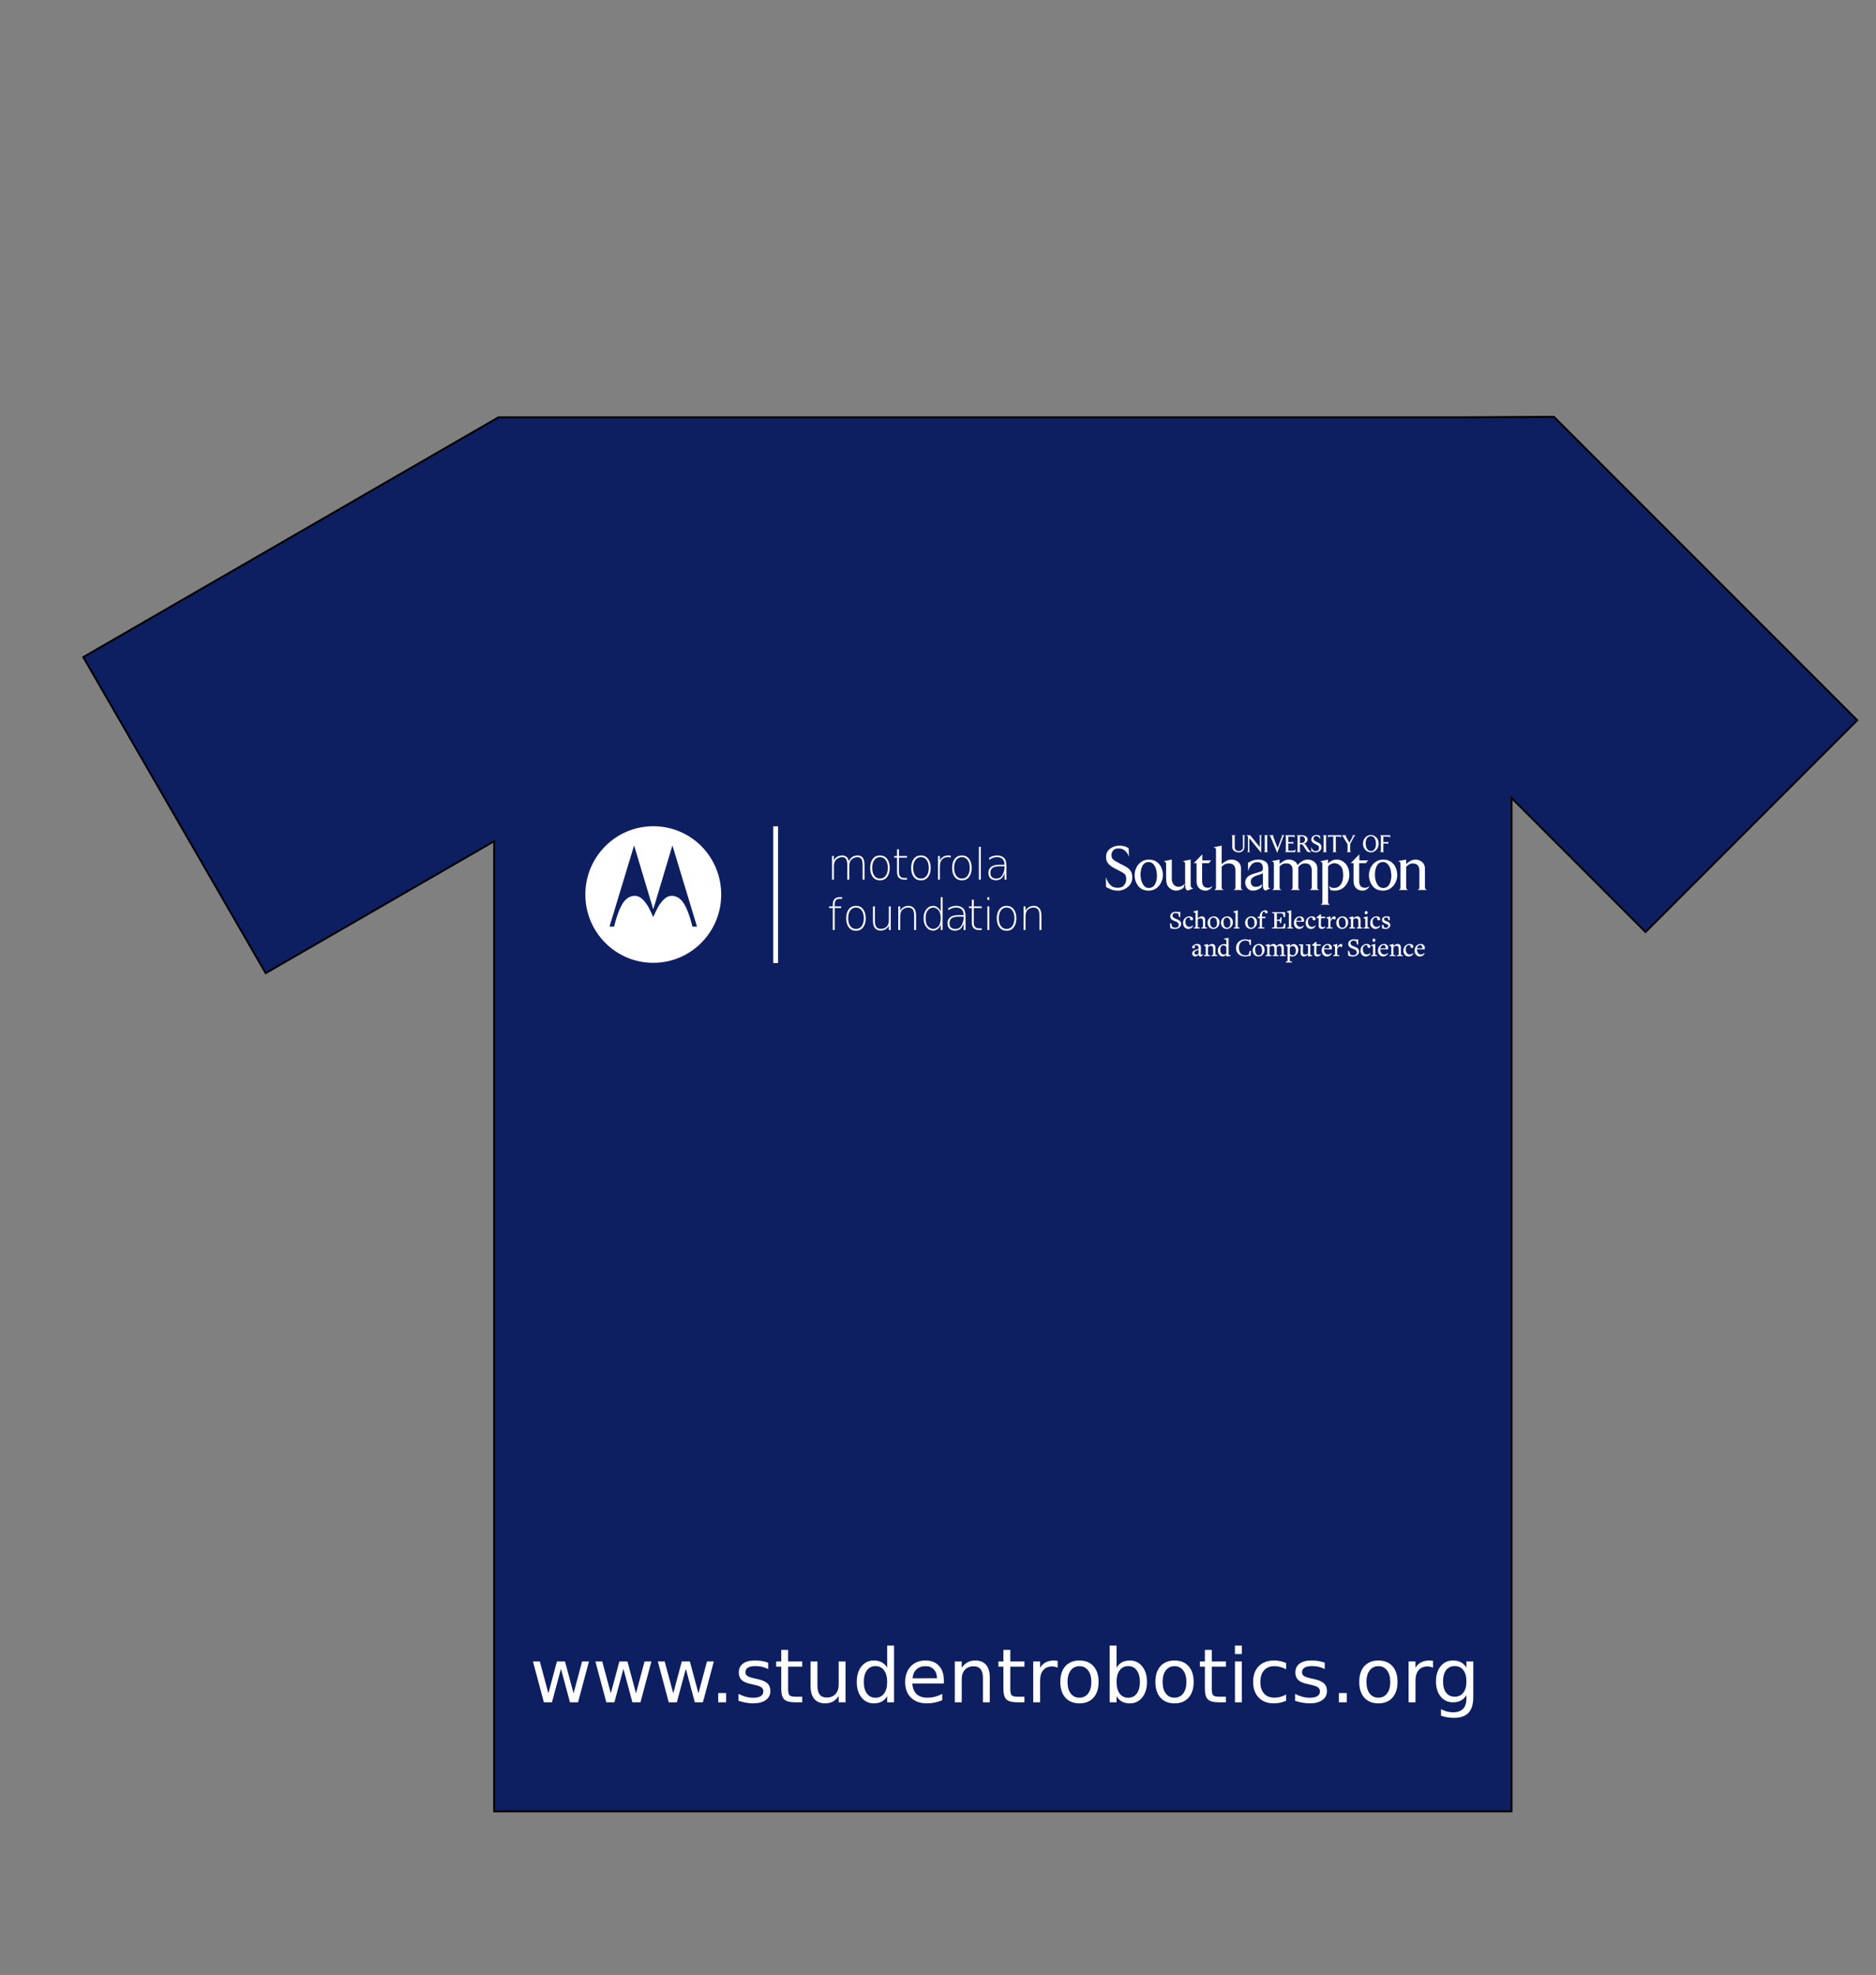<?xml version="1.0" encoding="UTF-8" standalone="no"?>
<!-- Created with Inkscape (http://www.inkscape.org/) -->

<svg
   xmlns:dc="http://purl.org/dc/elements/1.1/"
   xmlns:cc="http://creativecommons.org/ns#"
   xmlns:rdf="http://www.w3.org/1999/02/22-rdf-syntax-ns#"
   xmlns:svg="http://www.w3.org/2000/svg"
   xmlns="http://www.w3.org/2000/svg"
   xmlns:sodipodi="http://sodipodi.sourceforge.net/DTD/sodipodi-0.dtd"
   xmlns:inkscape="http://www.inkscape.org/namespaces/inkscape"
   width="1000"
   height="1052.362"
   id="svg7985"
   version="1.1"
   inkscape:version="0.91 r13725"
   sodipodi:docname="SRshirtback.svg">
  <rect width="100%" height="100%" fill="#808080" stroke="none"/>
  <defs
     id="defs7987">
    <inkscape:perspective
       sodipodi:type="inkscape:persp3d"
       inkscape:vp_x="0 : 526.18109 : 1"
       inkscape:vp_y="0 : 1000 : 0"
       inkscape:vp_z="744.09448 : 526.18109 : 1"
       inkscape:persp3d-origin="372.04724 : 350.78739 : 1"
       id="perspective7993" />
    <inkscape:perspective
       id="perspective10"
       inkscape:persp3d-origin="0.5 : 0.33333333 : 1"
       inkscape:vp_z="1 : 0.5 : 1"
       inkscape:vp_y="0 : 1000 : 0"
       inkscape:vp_x="0 : 0.5 : 1"
       sodipodi:type="inkscape:persp3d" />
    <clipPath
       id="clipPath20"
       clipPathUnits="userSpaceOnUse">
      <path
         id="path22"
         d="M 0,1125.9 0,0 l 2834.68,0 0,1125.9 -2834.68,0 z" />
    </clipPath>
    <inkscape:perspective
       id="perspective10-5"
       inkscape:persp3d-origin="0.5 : 0.33333333 : 1"
       inkscape:vp_z="1 : 0.5 : 1"
       inkscape:vp_y="0 : 1000 : 0"
       inkscape:vp_x="0 : 0.5 : 1"
       sodipodi:type="inkscape:persp3d" />
    <inkscape:perspective
       id="perspective9044"
       inkscape:persp3d-origin="265.21185 : 125.42996 : 1"
       inkscape:vp_z="530.42371 : 188.14494 : 1"
       inkscape:vp_y="0 : 1000 : 0"
       inkscape:vp_x="0 : 188.14494 : 1"
       sodipodi:type="inkscape:persp3d" />
    <inkscape:perspective
       sodipodi:type="inkscape:persp3d"
       inkscape:vp_x="0 : 0.5 : 1"
       inkscape:vp_y="0 : 1000 : 0"
       inkscape:vp_z="1 : 0.5 : 1"
       inkscape:persp3d-origin="0.5 : 0.33333333 : 1"
       id="perspective3196" />
    <inkscape:perspective
       id="perspective3249"
       inkscape:persp3d-origin="372.04724 : 350.78739 : 1"
       inkscape:vp_z="744.09448 : 526.18109 : 1"
       inkscape:vp_y="0 : 1000 : 0"
       inkscape:vp_x="0 : 526.18109 : 1"
       sodipodi:type="inkscape:persp3d" />
    <inkscape:perspective
       id="perspective3601"
       inkscape:persp3d-origin="271 : 54.666667 : 1"
       inkscape:vp_z="542 : 82 : 1"
       inkscape:vp_y="0 : 1000 : 0"
       inkscape:vp_x="0 : 82 : 1"
       sodipodi:type="inkscape:persp3d" />
    <inkscape:perspective
       id="perspective6327"
       inkscape:persp3d-origin="0.5 : 0.33333333 : 1"
       inkscape:vp_z="1 : 0.5 : 1"
       inkscape:vp_y="0 : 1000 : 0"
       inkscape:vp_x="0 : 0.5 : 1"
       sodipodi:type="inkscape:persp3d" />
    <clipPath
       id="clipPath20-4"
       clipPathUnits="userSpaceOnUse">
      <path
         id="path22-9"
         d="M 0,1125.9 0,0 l 2834.68,0 0,1125.9 -2834.68,0 z" />
    </clipPath>
    <inkscape:perspective
       id="perspective3328"
       inkscape:persp3d-origin="0.5 : 0.33333333 : 1"
       inkscape:vp_z="1 : 0.5 : 1"
       inkscape:vp_y="0 : 1000 : 0"
       inkscape:vp_x="0 : 0.5 : 1"
       sodipodi:type="inkscape:persp3d" />
  </defs>
  <sodipodi:namedview
     id="base"
     pagecolor="#ffffff"
     bordercolor="#666666"
     borderopacity="1.0"
     inkscape:pageopacity="0.0"
     inkscape:pageshadow="2"
     inkscape:zoom="0.9899495"
     inkscape:cx="550.84353"
     inkscape:cy="420.95804"
     inkscape:document-units="px"
     inkscape:current-layer="layer1"
     showgrid="false"
     inkscape:window-width="1600"
     inkscape:window-height="836"
     inkscape:window-x="0"
     inkscape:window-y="27"
     inkscape:window-maximized="1"
     showguides="true"
     inkscape:guide-bbox="true">
    <inkscape:grid
       type="xygrid"
       id="grid3485" />
  </sodipodi:namedview>
  <g
     inkscape:label="Layer 1"
     inkscape:groupmode="layer"
     id="layer1">
    <path
       style="fill:#0d1f61;fill-opacity:1;stroke:#000000;stroke-width:1px;stroke-linecap:butt;stroke-linejoin:miter;stroke-opacity:1"
       d="m 780,222.362 -514.286,0 -221.336,127.788 97.238,168.421 121.788,-70.314 0,516.962 542.31,0 0,-540 71.429,71.429 L 990,383.791 835.714,229.505 828.304,222.094 780,222.362 z"
       id="path7995" />
    <g
       transform="matrix(0.603,0,0,-0.603,589.499,512.857)"
       inkscape:label="ink_ext_XXXXXX"
       id="g12-3"
       style="fill:#ffffff;fill-opacity:1;stroke:#ffffff;stroke-opacity:1">
      <g
         transform="scale(0.1,0.1)"
         id="g14-3"
         style="fill:#ffffff;fill-opacity:1;stroke:#ffffff;stroke-opacity:1">
        <g
           id="g16-3"
           style="fill:#ffffff;fill-opacity:1;stroke:#ffffff;stroke-opacity:1">
          <g
             clip-path="url(#clipPath20)"
             id="g18-7"
             style="fill:#ffffff;fill-opacity:1;stroke:#ffffff;stroke-opacity:1">
            <path
               id="path24-5"
               style="fill:#ffffff;fill-opacity:1;fill-rule:nonzero;stroke:#ffffff;stroke-opacity:1"
               d="m 125.438,872.418 c 26.492,-13.242 46.164,-23.719 59.035,-31.48 12.867,-7.719 24.132,-18.633 33.757,-32.61 9.665,-13.992 14.5,-33.101 14.5,-57.273 0,-33.645 -12.882,-61.356 -38.605,-83.098 -25.742,-21.75 -54.676,-32.609 -86.863,-32.609 -21.192,0 -39.047,2.632 -53.617,7.91 C 39.051,648.527 21.734,656.438 1.688,667 L 0,751.758 c 7.945,-25.578 20.223,-47.371 36.891,-65.391 16.652,-18.058 38.781,-27.07 66.41,-27.07 27.261,0 46.933,8.027 59.047,24.101 12.082,16.09 18.16,33.399 18.16,51.969 0,24.18 -6.078,40.86 -18.16,49.953 -12.114,9.067 -38.047,23.418 -77.789,43.129 -28.77,14.379 -49.742,29.418 -62.984,45.125 -13.25,15.703 -19.887,34.903 -19.887,57.594 0,31.809 12.027,56.5 36.055,74.072 24.012,17.6 51.18,26.41 81.473,26.41 32.148,0 59.187,-7.33 81.16,-21.94 l 2.824,-74.683 c -4.172,17.383 -14.39,33.95 -30.664,49.77 -16.269,15.813 -36.695,23.743 -61.281,23.743 -21.582,0 -37.469,-6.36 -47.699,-19.017 -10.191,-12.668 -15.324,-26.398 -15.324,-41.113 0,-16.633 5.133,-29.551 15.324,-38.851 10.23,-9.27 30.844,-21.641 61.883,-37.141 l 0,0"
               inkscape:connector-curvature="0" />
            <path
               id="path26-9"
               style="fill:#ffffff;fill-opacity:1;fill-rule:nonzero;stroke:#ffffff;stroke-opacity:1"
               d="m 374.504,887.988 c -23.465,-1.101 -41.051,-13.117 -52.793,-35.941 -11.723,-22.832 -17.02,-50.66 -15.891,-83.473 1.133,-32.078 8.614,-58.867 22.434,-80.383 13.808,-21.515 31.879,-31.679 54.207,-30.535 23.453,1.121 41.144,12.703 53.07,34.801 11.93,22.051 17.313,49.703 16.168,82.91 -1.117,21.5 -4.637,40.531 -10.488,57.141 -5.879,16.629 -14.301,30.109 -25.258,40.469 -10.992,10.398 -24.82,15.378 -41.449,15.011 l 0,0 z m 5.125,20.641 c 26.851,0 49.73,-6.621 68.672,-19.852 18.922,-13.23 32.82,-30.23 41.726,-51.015 8.883,-20.813 13.332,-42.891 13.332,-66.356 0,-21.906 -5.297,-43.636 -15.91,-65.16 -10.597,-21.574 -25.332,-38.758 -44.281,-51.629 -18.906,-12.84 -40.477,-19.269 -64.676,-19.269 -40.879,0 -71.82,13.89 -92.84,41.672 -20.968,27.777 -31.488,59.257 -31.488,94.386 0,22.703 5.113,44.684 15.328,66.063 10.219,21.371 24.981,38.547 44.278,51.601 19.3,13.035 41.242,19.559 65.859,19.559 l 0,0"
               inkscape:connector-curvature="0" />
            <path
               id="path28-2"
               style="fill:#ffffff;fill-opacity:1;fill-rule:nonzero;stroke:#ffffff;stroke-opacity:1"
               d="m 851.516,954.051 0,-52.156 78.328,0 -19.832,-23.836 -59.641,0 0,-159.809 c 0,-39.324 17.207,-58.953 51.649,-58.953 9.82,0 16.851,1.129 21.003,3.43 4.168,2.281 9.258,6.101 15.336,11.421 0,-7.988 -5.879,-16.453 -17.597,-25.41 -11.739,-8.914 -24.981,-13.39 -39.75,-13.39 -23.473,0 -42.52,7.261 -57.121,21.824 -14.637,14.578 -21.911,34.676 -21.911,60.398 l 0,160.469 -24.429,0 73.965,76.012 0,0"
               inkscape:connector-curvature="0" />
            <path
               id="path30-3"
               style="fill:#ffffff;fill-opacity:1;fill-rule:nonzero;stroke:#ffffff;stroke-opacity:1"
               d="m 1108.88,908.719 c 23.84,0 44,-6.91 60.47,-20.699 16.46,-13.79 24.68,-33.18 24.68,-58.129 l 0,-167.942 c 0,-6.074 0.95,-10.211 2.85,-12.469 1.88,-2.292 5.86,-5.292 11.91,-9.082 l -78.32,0 c 10.21,5.676 15.32,12.891 15.32,21.602 l 0,149.457 c 0,19.313 -4.64,34.848 -13.89,46.609 -9.32,11.75 -24.9,17.633 -46.84,17.633 -12.88,0 -24.89,-2.953 -36.06,-8.812 -11.16,-5.871 -19.77,-12.797 -25.83,-20.746 l 0,-184.141 c 0,-4.922 1.15,-8.914 3.41,-11.922 2.28,-3.07 6.43,-6.269 12.48,-9.68 l -80.177,0 c 9.84,5.301 14.769,12.508 14.769,21.571 l 0,333.418 c 0,7.193 -1.632,12.113 -4.836,14.753 -3.214,2.66 -8.226,5.32 -15.046,7.96 l 69.4,13.63 0,-163.472 c 31.04,26.969 59.6,40.461 85.71,40.461 l 0,0"
               inkscape:connector-curvature="0" />
            <path
               id="path32-8"
               style="fill:#ffffff;fill-opacity:1;fill-rule:nonzero;stroke:#ffffff;stroke-opacity:1"
               d="m 1784.38,908.629 c 21.6,0 40.99,-6.82 58.18,-20.418 17.21,-13.625 25.86,-32.711 25.86,-57.336 l 0,-169.008 c 0,-4.953 1.22,-8.988 3.66,-12.195 2.46,-3.246 6.14,-6.336 11.06,-9.344 l -78.88,0 c 10.59,6.387 15.9,13.598 15.9,21.539 l 0,152.129 c 0,18.539 -4.73,33.582 -14.18,45.121 -9.48,11.539 -24.61,17.301 -45.42,17.301 -23.84,0 -44.26,-11.898 -61.3,-35.754 0.74,-1.887 1.13,-4.715 1.13,-8.492 l 0,-170.305 c 0,-4.926 1.23,-8.961 3.68,-12.195 2.45,-3.246 6.15,-6.336 11.07,-9.344 l -79.06,0 c 9.85,5.649 14.74,12.863 14.74,21.539 l 0,154.399 c 0,40.093 -19.66,60.152 -59.01,60.152 -22.33,0 -41.43,-9.648 -57.32,-28.93 l 0,-185.621 c 0,-5.308 1.13,-9.277 3.38,-11.91 2.28,-2.68 6.44,-5.867 12.51,-9.629 l -79.48,0 c 9.83,5.649 14.75,12.863 14.75,21.539 l 0,210.457 c 0,7.574 -1.89,12.864 -5.66,15.887 -3.77,3.027 -8.71,5.285 -14.75,6.805 l 69.25,13.613 0,-38.777 c 12.48,10.476 25.28,19.554 38.31,27.226 13.06,7.699 27.91,11.551 44.56,11.551 16.63,0 32.39,-4.34 47.18,-12.965 14.77,-8.605 24.84,-20.805 30.16,-36.566 10.59,13.867 23.93,25.601 40.03,35.179 16.08,9.582 32.63,14.352 49.65,14.352 l 0,0"
               inkscape:connector-curvature="0" />
            <path
               id="path34-0"
               style="fill:#ffffff;fill-opacity:1;fill-rule:nonzero;stroke:#ffffff;stroke-opacity:1"
               d="m 2239.5,954.051 0,-52.156 78.32,0 -19.8,-23.836 -59.67,0 0,-159.809 c 0,-39.324 17.24,-58.953 51.66,-58.953 9.84,0 16.83,1.129 20.99,3.43 4.18,2.281 9.28,6.101 15.35,11.421 0,-7.988 -5.86,-16.453 -17.61,-25.41 -11.72,-8.914 -24.97,-13.39 -39.72,-13.39 -23.47,0 -42.51,7.261 -57.13,21.824 -14.62,14.578 -21.93,34.676 -21.93,60.398 l 0,160.469 -24.42,0 73.96,76.012 0,0"
               inkscape:connector-curvature="0" />
            <path
               id="path36-2"
               style="fill:#ffffff;fill-opacity:1;fill-rule:nonzero;stroke:#ffffff;stroke-opacity:1"
               d="m 2446.3,887.988 c -23.46,-1.101 -41.08,-13.117 -52.78,-35.941 -11.74,-22.832 -17.05,-50.66 -15.9,-83.473 1.14,-32.078 8.59,-58.867 22.4,-80.383 13.81,-21.515 31.9,-31.679 54.24,-30.535 23.42,1.121 41.14,12.703 53.07,34.801 11.9,22.051 17.3,49.703 16.15,82.91 -1.12,21.5 -4.65,40.531 -10.49,57.141 -5.89,16.629 -14.29,30.109 -25.25,40.469 -10.99,10.398 -24.8,15.378 -41.44,15.011 l 0,0 z m 5.13,20.641 c 26.84,0 49.76,-6.621 68.66,-19.852 18.9,-13.23 32.8,-30.23 41.75,-51.015 8.85,-20.813 13.32,-42.891 13.32,-66.356 0,-21.906 -5.34,-43.636 -15.9,-65.16 -10.62,-21.574 -25.37,-38.758 -44.28,-51.629 -18.93,-12.84 -40.5,-19.269 -64.7,-19.269 -40.88,0 -71.81,13.89 -92.82,41.672 -21,27.777 -31.5,59.257 -31.5,94.386 0,22.703 5.09,44.684 15.32,66.063 10.23,21.371 24.98,38.547 44.29,51.601 19.29,13.035 41.27,19.559 65.86,19.559 l 0,0"
               inkscape:connector-curvature="0" />
            <path
               id="path38"
               style="fill:#ffffff;fill-opacity:1;fill-rule:nonzero;stroke:#ffffff;stroke-opacity:1"
               d="m 2735.92,908.629 c 13.99,0 27.62,-3.223 40.88,-9.645 13.22,-6.429 23.73,-15.41 31.5,-26.964 7.75,-11.532 11.64,-25.614 11.64,-42.243 l 0,-167.91 c 0,-4.953 0.85,-8.519 2.55,-10.801 1.7,-2.269 5.79,-5.851 12.19,-10.738 l -77.74,0 c 9.82,5.277 14.78,12.5 14.78,21.567 l 0,147.785 c 0,43.941 -20.1,65.925 -60.21,65.925 -10.59,0 -21.1,-2.859 -31.5,-8.546 -10.41,-5.68 -19.01,-12.684 -25.84,-21.012 l 0,-184.152 c 0,-4.926 1.24,-8.977 3.71,-12.223 2.43,-3.246 6.11,-6.336 11.07,-9.344 l -78.49,0 c 9.48,5.258 14.17,12.473 14.17,21.539 l 0,210.457 c 0,11.336 -6.21,19.293 -18.72,23.856 l 68.26,12.449 0,-40.457 c 9.1,9.867 21.1,19.094 36.05,27.617 14.96,8.547 30.17,12.84 45.7,12.84 l 0,0"
               inkscape:connector-curvature="0" />
            <path
               id="path40"
               style="fill:#ffffff;fill-opacity:1;fill-rule:nonzero;stroke:#ffffff;stroke-opacity:1"
               d="m 2141.32,833.496 c -6.82,17.949 -15.71,32.313 -26.67,43.094 -10.98,10.769 -22.73,18.808 -35.21,24.101 -12.48,5.286 -25.37,7.938 -38.61,7.938 -16.65,0 -31.87,-3.531 -45.67,-10.641 -13.84,-7.078 -24.52,-15.07 -32.09,-24.023 l 0,34.664 -67.68,-14.762 c 12.48,-3.769 18.72,-11.742 18.72,-23.832 l 0,-337.789 c 0,-10.223 -4.93,-17.422 -14.77,-21.57 l 79.07,0 c -9.87,4.578 -14.77,11.785 -14.77,21.64 l 0,317.204 c 6.43,7.918 14.57,14.511 24.41,19.808 9.82,5.297 20.8,7.938 32.92,7.938 19.29,0 36.99,-7.938 53.07,-23.778 16.09,-15.859 24.12,-43.218 24.12,-82.082 0,-35.847 -7.46,-63.777 -22.4,-83.769 -14.96,-20.008 -35.09,-29.981 -60.44,-29.981 -18.54,0 -27.11,3.84 -43.1,17.481 l 13.01,-34.91 c 11.55,-3.219 23.8,-4.879 36.87,-4.879 39.74,0 71.23,14.359 94.51,43.109 23.28,28.703 34.93,60.43 34.93,95.223 0,21.918 -3.43,41.859 -10.22,59.816 l 0,0"
               inkscape:connector-curvature="0" />
            <path
               id="path42"
               style="fill:#ffffff;fill-opacity:1;fill-rule:nonzero;stroke:#ffffff;stroke-opacity:1"
               d="m 672.883,675.75 c -9.074,-4.934 -19.871,-7.395 -32.352,-7.395 -16.66,0 -30.57,6.469 -41.73,19.333 -11.18,12.871 -16.731,30.859 -16.731,53.968 l 0,166.973 -68.84,-13.613 c 12.848,-4.168 19.282,-11.688 19.282,-22.676 l 0,-130.391 c 0,-37.441 9.121,-64.531 27.328,-81.363 18.222,-16.828 37.926,-25.238 59.101,-25.238 24.45,0 46.743,8.238 66.95,24.59 l 9.961,33.121 c -8.551,-8.18 -14.739,-12.864 -22.969,-17.309 l 0,0"
               inkscape:connector-curvature="0" />
            <path
               id="path44"
               style="fill:#ffffff;fill-opacity:1;fill-rule:nonzero;stroke:#ffffff;stroke-opacity:1"
               d="m 748.941,685.816 0,222.813 -68.121,-13.633 c 6.051,-1.519 10.891,-3.797 14.485,-6.805 3.578,-3.035 5.398,-8.339 5.398,-15.914 l 0,-173.082 0.879,-24.488 c 0.078,0.078 0.148,0.172 0.258,0.262 0,-11.321 1.488,-19.629 4.543,-24.891 3.015,-5.312 8.301,-10.187 15.879,-14.73 l 49.379,18.14 c -15.137,2.262 -22.7,13.051 -22.7,32.328 l 0,0"
               inkscape:connector-curvature="0" />
            <path
               id="path46"
               style="fill:#ffffff;fill-opacity:1;fill-rule:nonzero;stroke:#ffffff;stroke-opacity:1"
               d="m 1437.93,662.266 c -1.69,3.761 -2.55,9.832 -2.55,18.121 l 0,151.785 c 0,29.445 -9.1,49.535 -27.34,60.305 -18.22,10.773 -38.85,16.152 -61.92,16.152 -30.66,0 -60.58,-9.422 -89.7,-28.231 l 1.14,-70.019 c 7.96,23.711 18.19,42.449 30.66,56.172 12.49,13.75 29.52,20.637 51.08,20.637 16.65,0 28.95,-4.836 36.91,-14.493 7.93,-9.636 11.91,-21.269 11.91,-34.875 0,-14.363 -0.76,-22.281 -2.28,-23.8 -4.92,-5.692 -12.11,-10.063 -21.57,-13.071 -9.47,-3.011 -25.47,-7.851 -47.97,-14.453 -22.52,-6.625 -37.95,-12.57 -46.26,-17.855 -25.35,-15.125 -38.03,-36.481 -38.03,-64.094 0,-15.496 5.76,-30.906 17.3,-46.238 11.54,-15.301 28.49,-22.961 50.81,-22.961 26.38,0 50.58,8.968 72.59,26.91 l 10.39,29.789 c -17.69,-16.258 -37.58,-24.5 -59.7,-24.5 -12.86,0 -23.26,4.141 -31.21,12.402 -7.94,8.242 -11.92,19.688 -11.92,34.34 0,13.141 3.98,23.668 11.92,31.547 7.95,7.883 19.67,14.855 35.2,20.859 32.53,10.114 52.79,17.27 60.73,21.391 l 0,-91.258 c -0.15,-0.133 0.46,-19.742 0.58,-19.621 0.35,-13.41 1.88,-22.355 4.55,-26.98 2.64,-4.582 7.76,-9.7 15.37,-15.461 l 43.79,19.543 c -7.93,1.519 -12.78,4.168 -14.48,7.957 l 0,0"
               inkscape:connector-curvature="0" />
            <path
               id="path48"
               style="fill:#ffffff;fill-opacity:1;fill-rule:nonzero;stroke:#ffffff;stroke-opacity:1"
               d="m 1138.16,1114.07 0,-92.16 c 0,-15.05 5.24,-38.133 35.96,-38.133 29.21,0 38.34,18.503 38.34,38.133 l -0.85,92.16 c 0,5.01 -2.19,8.06 -5.67,9.82 l 24.17,0 c -3.49,-1.76 -5.88,-4.81 -5.88,-9.82 l -0.66,-91.28 c 0,-35.731 -23.1,-49.013 -50.34,-49.013 -23.97,0 -55.97,11.731 -55.97,48.573 l 0,91.72 c 0,5.01 -3.49,8.06 -6.74,9.82 l 34.83,0 c -3.48,-1.76 -7.19,-4.81 -7.19,-9.82 l 0,0"
               inkscape:connector-curvature="0" />
            <path
               id="path50"
               style="fill:#ffffff;fill-opacity:1;fill-rule:nonzero;stroke:#ffffff;stroke-opacity:1"
               d="m 1360.8,1114.07 c 0,5.01 -2.4,8.06 -5.67,9.82 l 22.66,0 c -3.49,-1.76 -5.89,-4.81 -5.89,-9.82 l 0,-142.492 c 0,0 -104.36,125.942 -104.36,128.122 l 0,-114.192 c 0,-4.77 2.18,-7.82 6.1,-9.789 l -23.07,0 c 3.26,1.969 5.66,5.019 5.66,9.789 l 0,120.292 c 0,6.32 0,6.75 -2.6,10.25 -2.41,2.6 -5.01,5.64 -10.03,7.84 l 31.14,0 86.06,-106.12 0,96.3"
               inkscape:connector-curvature="0" />
            <path
               id="path52"
               style="fill:#ffffff;fill-opacity:1;fill-rule:nonzero;stroke:#ffffff;stroke-opacity:1"
               d="m 1431.36,1123.89 c -3.27,-1.76 -5.66,-4.81 -5.66,-9.82 l 0,-128.562 c 0,-4.77 2.39,-7.82 5.66,-9.789 l -32.23,0 c 3.48,1.969 5.87,5.019 5.87,9.789 l 0,128.562 c 0,5.01 -2.39,8.06 -5.87,9.82 l 32.23,0 0,0"
               inkscape:connector-curvature="0" />
            <path
               id="path54"
               style="fill:#ffffff;fill-opacity:1;fill-rule:nonzero;stroke:#ffffff;stroke-opacity:1"
               d="m 1556.27,1113.43 c 1.95,5.22 1.54,8.26 -3.71,10.46 l 23.95,0 c -5.68,-3.7 -5.26,-4.81 -7.86,-10.46 -3.47,-8.5 -54.24,-143.352 -54.24,-143.352 0,0 -55.97,135.292 -59.69,143.352 -2.38,4.36 -4.13,7.82 -11.33,10.46 l 39.67,0 c -5.68,-2.2 -5.68,-7.4 -4.13,-12.86 0.43,-0.66 38.99,-101.08 38.99,-101.08 0,0 38.35,102.6 38.35,103.48 l 0,0"
               inkscape:connector-curvature="0" />
            <path
               id="path56"
               style="fill:#ffffff;fill-opacity:1;fill-rule:nonzero;stroke:#ffffff;stroke-opacity:1"
               d="m 1667.71,1104.54 c -4.35,5 -8.95,7.64 -18.31,7.64 -4.13,0 -37.49,0.43 -37.49,0.43 l 0,-49.31 35.53,0 c 3.04,0 6.54,3.48 7.63,6.11 l 0,-23.52 c -1.09,2.61 -4.59,6.12 -7.63,6.12 l -35.53,0 0,-64.315 c 4.79,-0.437 15.04,-1.515 25.3,-1.316 23.52,0 31.8,0 39.85,13.721 l -4.58,-24.381 -87.57,0 c 3.92,1.969 6.54,4.57 6.54,9.789 l 0,128.562 c 0,5.01 -2.62,8.06 -6.12,9.82 l 81.95,0 0.43,-19.35 0,0"
               inkscape:connector-curvature="0" />
            <path
               id="path58"
               style="fill:#ffffff;fill-opacity:1;fill-rule:nonzero;stroke:#ffffff;stroke-opacity:1"
               d="m 1714.72,1114.5 0,-59.06 c 0,0 7,-0.41 12.67,-0.41 16.57,0 32.88,8.93 32.88,31.81 0,10.24 -6.1,28.32 -29.19,28.32 -9.81,0 -16.36,-0.66 -16.36,-0.66 l 0,0 z m 33.12,-63.61 c 11.79,-2.42 17.87,-11.55 21.14,-16.36 0,0 23.1,-39.842 32.68,-50.089 4.58,-5.246 13.97,-8.722 13.97,-8.722 l -22.22,-0.418 c -8.52,0 -14.61,5.656 -17.87,10.207 -11.15,16.362 -18.96,28.362 -26.59,40.562 -5.68,8.72 -10.25,18.09 -21.56,18.09 -3.94,0 -12.67,0 -12.67,0 l 0,-58.652 c 0,-4.77 2.85,-7.82 6.13,-9.789 l -32.5,0 c 3.31,1.969 5.91,5.019 5.91,9.789 l 0,128.562 c 0,5.01 -2.6,8.06 -5.91,9.82 l 40.99,0 c 43.57,0 52.95,-22.67 52.95,-36.39 0,-23.54 -20.92,-35.52 -34.45,-36.61 l 0,0"
               inkscape:connector-curvature="0" />
            <path
               id="path60"
               style="fill:#ffffff;fill-opacity:1;fill-rule:nonzero;stroke:#ffffff;stroke-opacity:1"
               d="m 1905.13,1018.21 c 0,-27.222 -24.81,-44.433 -48.12,-44.433 -18.99,0 -32.47,7.61 -40.53,12.18 l -0.67,32.693 c 4.57,-15.69 16.35,-35.732 39.64,-35.732 23.56,0 29.67,18.522 29.67,29.182 0,20.93 -15.93,25.06 -36.83,35.74 -21.15,10.45 -31.81,21.59 -31.81,39.45 0,26.14 24.41,38.57 45.1,38.57 8.03,0 20.92,-1.51 31.15,-8.3 l 1.1,-28.74 c -2.62,10.45 -14.82,28.32 -35.3,28.32 -18.54,0 -24.17,-13.74 -24.17,-23.11 0,-13.72 8.7,-18.96 29.63,-29.19 20.68,-10.67 41.14,-17.44 41.14,-46.63 l 0,0"
               inkscape:connector-curvature="0" />
            <path
               id="path62"
               style="fill:#ffffff;fill-opacity:1;fill-rule:nonzero;stroke:#ffffff;stroke-opacity:1"
               d="m 1951.36,1123.89 c -3.27,-1.76 -5.66,-4.81 -5.66,-9.82 l 0,-128.562 c 0,-4.77 2.39,-7.82 5.66,-9.789 l -32.26,0 c 3.49,1.969 5.88,5.019 5.88,9.789 l 0,128.562 c 0,5.01 -2.39,8.06 -5.88,9.82 l 32.26,0 0,0"
               inkscape:connector-curvature="0" />
            <path
               id="path64"
               style="fill:#ffffff;fill-opacity:1;fill-rule:nonzero;stroke:#ffffff;stroke-opacity:1"
               d="m 2031.7,1113.46 0,-127.952 c 0,-4.77 2.16,-7.82 5.66,-9.789 l -32.26,0 c 3.7,1.969 5.7,5.019 5.7,9.789 l 0,127.952 c -16.34,0 -35.76,-1.53 -35.76,-1.53 -5.2,0 -9.33,-5.02 -11.31,-8.5 l 0,20.46 114.62,0 0.2,-20.46 c -2.17,3.48 -5.66,8.07 -11.32,8.5 0,0 -19.6,1.53 -35.53,1.53 l 0,0"
               inkscape:connector-curvature="0" />
            <path
               id="path66"
               style="fill:#ffffff;fill-opacity:1;fill-rule:nonzero;stroke:#ffffff;stroke-opacity:1"
               d="m 2206.39,1123.89 c -6.31,-2.64 -10.25,-6.75 -12.85,-12 l -35.3,-66.01 0,-60.372 c 0,-4.77 4.14,-7.82 8.06,-9.789 l -37.26,0 c 3.49,1.969 8.05,4.57 8.05,9.789 l 0,59.522 -41.61,68.4 c -3.5,5.22 -6.1,7.41 -12.19,10.46 l 42.04,0 c -5,-2.2 -9.15,-3.25 -3.49,-13.52 l 30.52,-53.8 29.63,56.86 c 3.05,5.87 1.54,8.7 -4.55,10.46 l 28.95,0 0,0"
               inkscape:connector-curvature="0" />
            <path
               id="path68"
               style="fill:#ffffff;fill-opacity:1;fill-rule:nonzero;stroke:#ffffff;stroke-opacity:1"
               d="m 2295.97,1053.08 c 0,-47.73 23.58,-69.303 46.69,-69.303 27.77,0 45.09,24.833 45.09,64.063 0.4,42.04 -17.32,68.87 -45.45,68.87 -27.78,0 -46.33,-23.77 -46.33,-63.63 l 0,0 z m 44.73,-79.303 c -36.4,0.86 -68.55,33.313 -67.59,78.203 0.95,35.31 26.85,75.39 71.32,73.88 31.01,-0.68 67.25,-27.68 66.34,-77.39 -0.95,-49.65 -38.71,-75.822 -70.07,-74.693 l 0,0"
               inkscape:connector-curvature="0" />
            <path
               id="path70"
               style="fill:#ffffff;fill-opacity:1;fill-rule:nonzero;stroke:#ffffff;stroke-opacity:1"
               d="m 2458.02,975.719 -33.11,0 c 3.91,1.969 6.07,4.57 6.07,9.789 l 0,128.562 c 0,5.01 -2.59,8.06 -6.07,9.82 l 86.93,0 -0.08,-19.83 c -3.05,5.21 -7.87,8.25 -18.56,8.25 -5.2,0.44 -41.6,0.88 -41.6,0.88 l 0.31,-49.95 35.97,0 c 3.04,0 6.55,3.49 7.61,6.12 l 0,-23.55 c -1.06,2.59 -4.57,6.08 -7.61,6.08 l -35.97,0 -0.44,-66.382 c 0,-5.219 2.62,-7.82 6.55,-9.789 l 0,0"
               inkscape:connector-curvature="0" />
            <path
               id="path72"
               style="fill:#ffffff;fill-opacity:1;fill-rule:nonzero;stroke:#ffffff;stroke-opacity:1"
               d="m 2797.7,124.441 c 1.14,0 -47.85,0 -47.85,0 2.76,19.313 15.64,30.121 28.06,30.121 12.66,0 20.93,-11.496 19.79,-30.121 l 0,0 z m 19.78,-45.082 -4.61,2.531 c -7.81,-8.742 -18.4,-12.199 -28.06,-12.199 -20.47,0 -35.65,18.41 -35.65,44.848 l 0,2.531 68.32,-0.922 c 0.92,3.692 1.38,8.743 1.38,12.426 0,20.696 -14.04,34.504 -35.89,34.504 -29.43,0 -53.59,-24.152 -53.59,-58.43 0,-28.968 19.09,-51.507 46.24,-51.507 18.16,0 33.34,9.418 41.86,26.219 l 0,0 z m -99.29,0 -4.6,2.531 c -7.82,-8.742 -18.39,-12.199 -28.06,-12.199 -20.47,0 -35.65,19.547 -35.65,45.547 0,24.371 13.11,38.864 29.67,38.864 5.06,0 9.43,-1.375 12.65,-3.68 l 0,-0.461 c -2.53,-11.504 3.45,-21.387 12.19,-21.387 5.52,0 12.88,2.531 12.88,12.422 0,11.035 -11.5,22.082 -32.66,22.082 -28.98,0 -54.51,-24.152 -54.51,-58.43 0,-28.968 19.09,-51.507 46.23,-51.507 18.17,0 33.35,9.418 41.86,26.219 l 0,0 z m -94.58,-22.781 -0.69,8.051 -5.98,0.691 c -8.28,0.918 -9.43,2.301 -9.43,4.371 l 0,60.497 c 0,11.035 -2.53,19.539 -8.74,25.75 -4.82,4.835 -12.19,7.14 -18.86,7.14 -12.42,0 -25.07,-6.672 -36.79,-16.34 l -1.16,0 0,16.34 -34.04,-8.976 -0.22,-6.211 5.51,-1.375 c 8.28,-2.071 9.9,-4.141 9.9,-18.633 l 0,-58.192 c 0,-2.75 -2.31,-3.91 -7.83,-4.371 l -6.44,-0.691 -0.69,-8.051 51.06,0 -0.68,8.051 -7.83,0.691 c -7.36,0.461 -8.74,1.84 -8.74,4.141 l 0,68.078 c 6.21,4.602 15.64,9.66 25.53,9.66 13.8,0 21.16,-6.894 21.16,-29.429 l 0,-48.079 c 0,-2.301 -1.15,-3.91 -7.82,-4.371 l -5.98,-0.691 -0.69,-8.051 49.45,0 0,0 z m -150,67.863 c 1.16,0 -47.84,0 -47.84,0 2.77,19.313 15.64,30.121 28.06,30.121 12.65,0 20.94,-11.496 19.78,-30.121 l 0,0 z m 19.78,-45.082 -4.6,2.531 c -7.82,-8.742 -18.4,-12.199 -28.06,-12.199 -20.47,0 -35.65,18.41 -35.65,44.848 l 0,2.531 68.31,-0.922 c 0.93,3.692 1.39,8.743 1.39,12.426 0,20.696 -14.04,34.504 -35.89,34.504 -29.44,0 -53.6,-24.152 -53.6,-58.43 0,-28.968 19.1,-51.507 46.24,-51.507 18.17,0 33.35,9.418 41.86,26.219 l 0,0 z m -96.42,-22.781 -0.69,8.051 -6.67,0.691 c -7.36,0.461 -8.74,1.84 -8.74,4.141 l 0,93.617 -34.03,-8.976 -0.24,-6.211 5.52,-1.375 c 8.28,-2.071 9.89,-4.141 9.89,-18.633 l 0,-58.192 c 0,-2.75 -2.3,-3.91 -7.82,-4.371 l -6.44,-0.691 -0.69,-8.051 49.91,0 0,0 z m -15.41,139.848 c 0,7.129 -3.9,13.566 -12.42,13.566 -8.51,0 -12.42,-6.437 -12.42,-13.566 0,-7.137 3.91,-13.574 12.42,-13.574 8.52,0 12.42,6.437 12.42,13.574 l 0,0 z m -42.54,-117.067 -4.6,2.531 c -7.82,-8.742 -18.39,-12.199 -28.06,-12.199 -20.47,0 -35.66,19.547 -35.66,45.547 0,24.371 13.12,38.864 29.68,38.864 5.06,0 9.43,-1.375 12.65,-3.68 l 0,-0.461 c -2.53,-11.504 3.45,-21.387 12.19,-21.387 5.52,0 12.89,2.531 12.89,12.422 0,11.035 -11.51,22.082 -32.67,22.082 -28.98,0 -54.52,-24.152 -54.52,-58.43 0,-28.968 19.09,-51.507 46.24,-51.507 18.17,0 33.35,9.418 41.86,26.219 l 0,0 z m -101.25,16.551 c 0,26.68 -20.01,35.418 -41.4,43.699 -17.94,7.129 -34.49,12.657 -34.49,31.739 0,11.269 8.27,22.082 25.52,22.082 7.82,0 17.48,-1.836 25.99,-5.52 l 7.13,-29.441 9.66,0 0,45.769 -11.96,-3.211 c -7.36,1.375 -14.72,2.754 -27.59,2.528 -33.59,-0.457 -47.85,-20.243 -47.85,-39.336 0,-25.528 19.32,-34.031 39.79,-42.09 18.86,-7.129 35.42,-13.109 35.42,-33.57 0,-12.66 -10.12,-25.539 -29.9,-25.77 -8.73,-0.231 -20.47,2.992 -28.06,6.672 l -10.35,31.508 -9.66,0 3.22,-40.938 c 12.19,-4.141 24.61,-7.133 40.72,-6.891 34.03,0.461 53.81,21.148 53.81,42.77 l 0,0 z M 2090.8,150.195 c 0,7.356 -4.83,12.883 -13.8,12.883 -10.81,0 -18.63,-8.742 -31.28,-29.445 l -1.15,0 0,29.445 -34.04,-8.976 -0.23,-6.211 5.52,-1.375 c 8.28,-2.071 9.89,-4.141 9.89,-18.633 l 0,-58.192 c 0,-2.75 -2.3,-3.91 -7.82,-4.371 l -6.43,-0.691 -0.7,-8.051 52.21,0 -0.68,8.051 -8.98,0.691 c -7.36,0.461 -8.74,1.84 -8.74,4.141 0,0 0,54.277 0,50.828 6.21,12.191 15.87,20.707 22.54,24.613 2.53,-3.906 6.9,-7.586 11.73,-7.586 8.05,0 11.96,5.75 11.96,12.879 l 0,0 z m -114.58,-25.754 c 1.15,0 -47.84,0 -47.84,0 2.76,19.313 15.64,30.121 28.07,30.121 12.64,0 20.92,-11.496 19.77,-30.121 l 0,0 z m 19.78,-45.082 -4.6,2.531 c -7.82,-8.742 -18.4,-12.199 -28.06,-12.199 -20.47,0 -35.64,18.41 -35.64,44.848 l 0,2.531 68.3,-0.922 c 0.92,3.692 1.38,8.743 1.38,12.426 0,20.696 -14.03,34.504 -35.88,34.504 -29.44,0 -53.59,-24.152 -53.59,-58.43 0,-28.968 19.09,-51.507 46.23,-51.507 18.17,0 33.35,9.418 41.86,26.219 l 0,0 z m -96.64,-11.27 -1.15,5.738 c -6.21,-3.449 -13.12,-5.738 -19.1,-5.738 -12.19,0 -20.24,5.738 -19.77,22.539 l 1.83,57.5 35.88,0 1.61,11.492 -37.72,0 0.23,19.551 -7.36,1.375 -14.95,-12.645 -14.95,-12.422 -0.23,-6.894 18.63,-1.152 -1.61,-61.875 c -0.46,-23.457 11.96,-32.418 27.14,-32.418 10.81,0 23.23,5.738 31.52,14.949 l 0,0 z m -75.12,-5.07 -15.41,4.602 c -1.84,0.688 -2.53,2.539 -2.53,5.289 l 0,86.711 -37.49,0 0.92,-8.047 8.97,-0.695 c 7.36,-0.684 8.74,-1.832 8.74,-4.141 l 0,-68.078 c -6.21,-4.602 -15.64,-9.649 -25.53,-9.649 -13.79,0 -21.16,6.887 -21.16,29.43 l 1.84,61.18 -36.34,0 0.69,-8.047 5.52,-0.695 c 8.28,-1.152 10.12,0 10.12,-4.363 l -0.69,-60.485 c 0,-11.051 2.53,-19.551 8.74,-25.762 4.83,-4.84 12.19,-7.129 18.86,-7.129 12.42,0 25.07,6.668 36.8,16.32 l 1.15,0 0,-16.32 36.11,4.141 0.69,5.738 0,0 z m -144.28,40.492 c 0,-24.852 -13.57,-40.953 -28.29,-40.953 -11.27,0 -19.78,6.902 -26.22,14.031 l 0,55.199 c 5.75,7.137 14.95,13.574 26,13.574 16.78,0 28.51,-16.105 28.51,-41.851 l 0,0 z m 20.47,8.5 c 0,27.14 -15.18,49.453 -40.94,49.453 -11.73,0 -23.92,-6.903 -32.89,-17.02 l -1.15,0 0,18.633 -34.04,-8.976 -0.23,-6.211 5.52,-1.375 c 8.28,-2.071 9.89,-4.141 9.89,-18.633 l 0,-114.762 c 0,-2.769 -2.3,-3.922 -7.82,-4.383 L 1592.33,8.051 1591.64,0 l 52.21,0 -0.69,8.051 -8.97,0.688 c -7.35,0.461 -8.74,1.852 -8.74,4.141 l 0,43.473 0.23,0 c 5.98,-1.84 15.64,-3.211 21.16,-3.211 34.5,0 53.59,29.211 53.59,58.871 l 0,0 z m -111.9,-55.434 -0.7,8.051 -5.97,0.691 c -8.29,0.918 -9.44,2.301 -9.44,4.371 l 0,60.497 c 0,11.035 -2.53,19.539 -8.74,25.75 -4.83,4.835 -12.2,7.14 -18.87,7.14 -12.42,0 -25.06,-7.14 -36.8,-17.949 l -0.92,0 c -1.38,4.141 -3.68,7.82 -6.67,10.809 -4.83,4.835 -12.19,7.14 -18.86,7.14 -11.73,0 -23.69,-6.445 -34.96,-16.34 l -0.69,0 0,16.34 -34.04,-8.976 -0.23,-6.211 5.52,-1.375 c 8.28,-2.071 9.89,-4.141 9.89,-18.633 l 0,-58.192 c 0,-2.75 -2.3,-3.91 -7.82,-4.371 l -6.44,-0.691 -0.69,-8.051 51.06,0 -0.69,8.051 -7.82,0.691 c -7.36,0.461 -8.74,1.84 -8.74,4.141 l 0,68.078 c 6.21,4.602 14.95,9.66 23.23,9.66 11.96,0 21.16,-6.894 21.16,-29.429 l 0,-48.079 c 0,-2.301 -1.15,-3.91 -7.82,-4.371 l -5.98,-0.691 -0.69,-8.051 49.45,0 -0.69,8.051 -5.98,0.691 c -8.28,0.918 -9.43,2.301 -9.43,4.371 l 0,60.497 c 0,2.292 0,4.363 -0.23,6.433 6.44,5.52 15.18,10.578 23.46,10.578 11.97,0 21.16,-6.894 21.16,-29.429 l 0,-48.079 c 0,-2.301 -1.14,-3.91 -7.81,-4.371 l -5.99,-0.691 -0.69,-8.051 49.47,0 0,0 z m -207.17,44.863 c 0,-24.613 -13.8,-38.882 -30.13,-38.882 -10.35,0 -16.79,5.293 -20.01,8.742 -8.51,8.969 -12.43,25.758 -12.43,43.48 0,24.606 13.35,38.864 30.37,38.864 10.12,0 16.79,-5.293 20.01,-8.743 8.51,-8.972 12.19,-25.761 12.19,-43.461 l 0,0 z m 20.93,9.661 c 0,29.203 -20.01,51.976 -49.91,51.976 -30.36,0 -54.52,-24.621 -54.52,-55.437 0,-30.352 19.32,-54.5 50.15,-54.5 31.05,0 54.28,26.219 54.28,57.961 l 0,0 z m -119.49,-10.133 -11.04,0 -9.89,-31.738 c -8.28,-4.602 -18.86,-6.891 -28.29,-6.891 -37.49,0 -58.42,27.59 -58.42,67.613 0,36.797 22.31,63.934 55.43,63.934 15.64,0 25.3,-3.672 34.5,-9.199 l 6.21,-29.434 10.58,0 0,47.148 -18.4,-3.445 c -5.52,1.836 -18.17,4.598 -31.74,4.598 -45.08,0 -80.96,-28.289 -80.96,-76.59 0,-47.387 35.42,-73.824 80.27,-73.824 12.88,0 26.45,2.531 34.96,5.508 l 11.73,-2.07 5.06,44.391 0,0 z M 1065,78.43 c -6.21,-5.519 -13.34,-9.199 -22.77,-9.199 -19.09,0 -31.74,16.801 -31.74,43.239 0,23.695 11.73,39.562 28.29,39.562 11.73,0 20.01,-7.586 26.22,-14.715 l 0,-58.886 z m 36.8,-15.41 -15.41,4.602 c -1.84,0.688 -2.53,2.539 -2.53,5.289 l 0,143.985 -36.8,-5.528 -0.92,-5.738 16.33,-4.836 c 1.84,-0.695 2.53,-2.531 2.53,-5.293 l 0,-36.797 -0.23,0 c -5.98,1.836 -13.34,3.223 -18.86,3.223 -34.5,0 -55.89,-26.914 -55.89,-57.047 0,-29.66 18.17,-51.52 42.78,-51.52 11.96,0 23.46,6.449 31.51,15.652 l 0.69,0 0,-15.871 36.11,4.141 0.69,5.738 0,0 z m -118.269,-6.441 -0.687,8.051 -5.985,0.691 c -8.281,0.918 -9.425,2.301 -9.425,4.371 l 0,60.497 c 0,11.035 -2.532,19.539 -8.743,25.75 -4.828,4.835 -12.191,7.14 -18.863,7.14 -12.418,0 -25.066,-6.672 -36.797,-16.34 l -1.152,0 0,16.34 -34.035,-8.976 -0.231,-6.211 5.516,-1.375 c 8.281,-2.071 9.894,-4.141 9.894,-18.633 l 0,-58.192 c 0,-2.75 -2.3,-3.91 -7.824,-4.371 l -6.437,-0.691 -0.692,-8.051 51.063,0 -0.692,8.051 -7.82,0.691 c -7.359,0.461 -8.742,1.84 -8.742,4.141 l 0,68.078 c 6.211,4.602 15.641,9.66 25.531,9.66 13.801,0 21.16,-6.894 21.16,-29.429 l 0,-48.079 c 0,-2.301 -1.148,-3.91 -7.816,-4.371 l -5.984,-0.691 -0.688,-8.051 49.449,0 0,0 z m -164.609,20.711 c -7.129,-6.449 -13.34,-9.668 -20.012,-9.668 -8.738,0 -16.555,6.668 -16.555,17.25 0,9.898 7.356,19.098 37.711,26.68 l -1.144,-34.262 0,0 z m 39.332,-8.98 -3.914,5.062 c -4.828,-3.68 -8.051,-5.519 -11.27,-5.519 -3.679,0 -5.519,3.227 -5.289,8.976 l 1.61,39.094 c 1.609,36.344 -6.207,47.379 -33.352,47.379 -18.168,0 -43.695,-16.563 -43.695,-27.832 0,-5.977 4.828,-10.809 11.957,-10.809 7.59,0 12.187,5.293 12.187,11.043 0,6.211 -5.289,10.352 -5.289,11.496 0,2.071 9.43,5.293 17.024,5.293 13.339,0 22.308,-5.754 22.308,-31.281 l 0,-2.07 c -39.332,-9.2 -57.5,-20.012 -57.5,-39.102 0,-15.41 13.114,-26.898 27.598,-26.898 11.5,0 20.476,7.578 28.519,16.551 l 1.157,0 c 0.687,-11.5 6.433,-16.793 15.41,-16.793 8.047,0 15.406,6.211 22.539,15.41 l 0,0"
               inkscape:connector-curvature="0" />
            <path
               id="path74"
               style="fill:#ffffff;fill-opacity:1;fill-rule:nonzero;stroke:#ffffff;stroke-opacity:1"
               d="m 2513.41,330.09 c 0,19.551 -15.87,26.68 -30.82,32.664 -15.64,6.211 -24.61,9.883 -24.61,20.469 0,8.965 8.06,15.175 18.17,15.175 5.52,0 12.65,-2.07 17.48,-5.742 l 4.6,-19.09 11.27,0 -1.37,32.657 -7.13,-2.989 c -5.53,2.071 -11.97,3.907 -23.01,3.907 -23.92,0 -36.8,-15.637 -36.8,-30.821 0,-19.773 15.18,-26.445 30.36,-32.433 13.11,-5.059 25.31,-9.422 25.31,-20.235 0,-11.504 -11.74,-18.398 -20.94,-18.398 -6.67,0 -13.34,2.754 -18.4,6.437 l -5.29,20.243 -11.5,0 1.38,-30.36 c 8.52,-3.222 19.32,-4.836 31.05,-4.836 25.77,0 40.25,16.106 40.25,33.352 l 0,0 z m -88.32,-7.129 -4.6,2.527 c -7.81,-8.738 -18.4,-12.187 -28.06,-12.187 -20.47,0 -35.65,19.551 -35.65,45.539 0,24.383 13.11,38.875 29.68,38.875 5.05,0 9.42,-1.387 12.64,-3.68 l 0,-0.461 c -2.53,-11.504 3.45,-21.394 12.19,-21.394 5.53,0 12.88,2.527 12.88,12.422 0,11.043 -11.49,22.078 -32.66,22.078 -28.98,0 -54.51,-24.149 -54.51,-58.418 0,-28.985 19.09,-51.524 46.23,-51.524 18.18,0 33.35,9.434 41.86,26.223 l 0,0 z m -96.41,-22.766 -0.69,8.047 -6.67,0.696 c -7.36,0.457 -8.74,1.835 -8.74,4.14 l 0,93.602 -34.04,-8.965 -0.23,-6.211 5.52,-1.387 c 8.28,-2.07 9.89,-4.14 9.89,-18.621 l 0,-58.195 c 0,-2.762 -2.29,-3.906 -7.82,-4.363 l -6.44,-0.696 -0.69,-8.047 49.91,0 0,0 z m -15.41,139.836 c 0,7.129 -3.91,13.574 -12.42,13.574 -8.51,0 -12.42,-6.445 -12.42,-13.574 0,-7.129 3.91,-13.566 12.42,-13.566 8.51,0 12.42,6.437 12.42,13.566 l 0,0 z m -46.37,-139.836 -0.69,8.047 -5.98,0.696 c -8.28,0.917 -9.43,2.292 -9.43,4.363 l 0,60.488 c 0,11.047 -2.53,19.551 -8.74,25.762 -4.83,4.836 -12.19,7.129 -18.86,7.129 -12.42,0 -25.07,-6.668 -36.79,-16.328 l -1.16,0 0,16.328 -34.04,-8.965 -0.23,-6.211 5.52,-1.387 c 8.29,-2.07 9.89,-4.14 9.89,-18.621 l 0,-58.195 c 0,-2.762 -2.3,-3.906 -7.82,-4.363 l -6.44,-0.696 -0.68,-8.047 51.05,0 -0.68,8.047 -7.83,0.696 c -7.36,0.457 -8.74,1.835 -8.74,4.14 l 0,68.074 c 6.21,4.602 15.64,9.66 25.53,9.66 13.8,0 21.16,-6.894 21.16,-29.445 l 0,-48.066 c 0,-2.293 -1.15,-3.906 -7.82,-4.363 l -5.98,-0.696 -0.69,-8.047 49.45,0 0,0 z m -146.21,44.844 c 0,-24.609 -13.8,-38.867 -30.12,-38.867 -10.36,0 -16.8,5.293 -20.02,8.742 -8.51,8.965 -12.42,25.762 -12.42,43.465 0,24.609 13.34,38.879 30.37,38.879 10.11,0 16.78,-5.293 20,-8.742 8.51,-8.973 12.19,-25.762 12.19,-43.477 l 0,0 z m 20.93,9.66 c 0,29.219 -20.01,51.981 -49.91,51.981 -30.36,0 -54.51,-24.61 -54.51,-55.426 0,-30.363 19.32,-54.516 50.14,-54.516 31.05,0 54.28,26.223 54.28,57.961 l 0,0 z m -110.21,39.102 c 0,7.363 -4.83,12.879 -13.8,12.879 -10.81,0 -18.63,-8.739 -31.28,-29.434 l -1.15,0 0,29.434 -34.04,-8.965 -0.23,-6.211 5.52,-1.387 c 8.28,-2.07 9.89,-4.14 9.89,-18.621 l 0,-58.195 c 0,-2.762 -2.3,-3.906 -7.82,-4.363 l -6.44,-0.696 -0.69,-8.047 52.21,0 -0.69,8.047 -8.96,0.696 c -7.37,0.457 -8.75,1.835 -8.75,4.14 0,0 0,54.277 0,50.828 6.21,12.188 15.87,20.696 22.54,24.61 2.53,-3.914 6.9,-7.594 11.73,-7.594 8.05,0 11.96,5.75 11.96,12.879 l 0,0 z m -91.89,-82.11 -1.15,5.75 c -6.21,-3.445 -13.11,-5.75 -19.09,-5.75 -12.19,0 -20.24,5.75 -19.78,22.539 l 1.84,57.5 35.88,0 1.61,11.504 -37.72,0 0.23,19.551 -7.36,1.375 -14.95,-12.644 -14.95,-12.422 -0.23,-6.906 18.63,-1.141 -1.61,-61.875 c -0.46,-23.457 11.96,-32.434 27.14,-32.434 10.81,0 23.23,5.754 31.51,14.953 l 0,0 z m -85.57,11.27 -4.61,2.527 c -7.82,-8.738 -18.4,-12.187 -28.06,-12.187 -20.47,0 -35.65,19.551 -35.65,45.539 0,24.383 13.11,38.875 29.67,38.875 5.06,0 9.43,-1.387 12.65,-3.68 l 0,-0.461 c -2.53,-11.504 3.46,-21.394 12.19,-21.394 5.52,0 12.88,2.527 12.88,12.422 0,11.043 -11.5,22.078 -32.66,22.078 -28.98,0 -54.51,-24.149 -54.51,-58.418 0,-28.985 19.09,-51.524 46.23,-51.524 18.17,0 33.35,9.434 41.87,26.223 l 0,0 z m -123.63,45.078 c 1.15,0 -47.84,0 -47.84,0 2.76,19.324 15.65,30.137 28.06,30.137 12.65,0 20.93,-11.504 19.78,-30.137 l 0,0 z m 19.78,-45.078 -4.6,2.527 c -7.82,-8.738 -18.4,-12.187 -28.06,-12.187 -20.47,0 -35.65,18.398 -35.65,44.855 l 0,2.528 68.31,-0.918 c 0.93,3.672 1.38,8.742 1.38,12.414 0,20.703 -14.03,34.5 -35.87,34.5 -29.45,0 -53.6,-24.149 -53.6,-58.418 0,-28.985 19.09,-51.524 46.23,-51.524 18.17,0 33.35,9.434 41.86,26.223 l 0,0 z m -96.41,-22.766 -0.69,8.047 -6.67,0.696 c -7.36,0.457 -8.74,1.835 -8.74,4.14 l 0,147.422 -36.11,-9.883 -0.69,-5.754 15.41,-6.441 c 1.84,-0.688 2.53,-2.531 2.53,-5.285 l 0,-119.836 c 0,-2.762 -2.3,-3.906 -7.82,-4.363 l -6.44,-0.696 -0.69,-8.047 49.91,0 0,0 z m -66.03,41.621 -12.43,0 -5.52,-21.152 c -3.67,-10.125 -6.67,-11.504 -52.67,-11.504 l -6.43,0 0,59.805 5.51,0 c 20.01,0 21.62,-1.387 22.08,-5.527 l 1.84,-14.715 8.74,0 4.83,49.453 -8.97,0 -5.28,-15.41 c -1.62,-4.602 -4.84,-5.059 -22.55,-5.059 l -6.2,0 0,57.266 8.27,0 c 42.78,0 45.08,-0.918 48.07,-11.504 l 5.52,-22.305 11.05,0 0,42.781 -112.93,0 0.68,-8.054 9.43,-1.145 c 6.67,-0.926 8.05,-1.609 8.05,-3.68 l 0,-117.531 c 0,-2.07 -2.07,-3.457 -8.05,-4.14 l -9.43,-1.153 -0.68,-8.047 112.69,0 4.38,41.621 0,0 z m -158.24,104.2 c 0,8.273 -9.43,14.484 -20.93,14.484 -24.15,0 -47.15,-20.234 -48.76,-52.441 l -0.23,-4.825 -16.33,0 -1.38,-11.046 18.86,-1.141 0,-77.746 c 0,-2.762 -2.3,-3.906 -7.82,-4.363 l -6.44,-0.696 -0.69,-8.047 55.66,0 -0.69,8.047 -12.42,0.696 c -7.36,0.457 -8.74,1.835 -8.74,4.14 l 0,78.652 29.9,0 1.61,11.504 -31.51,0 0,8.504 c 0,20.469 5.98,33.586 16.56,39.563 l 6.67,-0.461 0.23,-0.918 c 2.53,-10.117 8.97,-15.176 15.41,-15.176 5.98,0 11.04,3.676 11.04,11.27 l 0,0 z M 1314.49,345.039 c 0,-24.609 -13.8,-38.867 -30.13,-38.867 -10.35,0 -16.79,5.293 -20.01,8.742 -8.51,8.965 -12.42,25.762 -12.42,43.465 0,24.609 13.34,38.879 30.36,38.879 10.12,0 16.79,-5.293 20.01,-8.742 8.51,-8.973 12.19,-25.762 12.19,-43.477 l 0,0 z m 20.93,9.66 c 0,29.219 -20.01,51.981 -49.91,51.981 -30.36,0 -54.51,-24.61 -54.51,-55.426 0,-30.363 19.32,-54.516 50.14,-54.516 31.05,0 54.28,26.223 54.28,57.961 l 0,0 z m -154.33,-54.504 -0.69,8.047 -6.67,0.696 c -7.36,0.457 -8.74,1.835 -8.74,4.14 l 0,147.422 -36.11,-9.883 -0.69,-5.754 15.41,-6.441 c 1.84,-0.688 2.53,-2.531 2.53,-5.285 l 0,-119.836 c 0,-2.762 -2.3,-3.906 -7.82,-4.363 l -6.44,-0.696 -0.69,-8.047 49.91,0 0,0 z m -79.8,44.844 c 0,-24.609 -13.8,-38.867 -30.13,-38.867 -10.35,0 -16.79,5.293 -20.01,8.742 -8.51,8.965 -12.42,25.762 -12.42,43.465 0,24.609 13.34,38.879 30.36,38.879 10.12,0 16.79,-5.293 20.01,-8.742 8.51,-8.973 12.19,-25.762 12.19,-43.477 l 0,0 z m 20.93,9.66 c 0,29.219 -20.01,51.981 -49.91,51.981 -30.36,0 -54.51,-24.61 -54.51,-55.426 0,-30.363 19.32,-54.516 50.14,-54.516 31.05,0 54.28,26.223 54.28,57.961 l 0,0 z m -139.361,-9.66 c 0,-24.609 -13.797,-38.867 -30.129,-38.867 -10.347,0 -16.789,5.293 -20.011,8.742 -8.508,8.965 -12.414,25.762 -12.414,43.465 0,24.609 13.34,38.879 30.355,38.879 10.121,0 16.789,-5.293 20.008,-8.742 8.512,-8.973 12.191,-25.762 12.191,-43.477 l 0,0 z m 20.931,9.66 c 0,29.219 -20.013,51.981 -49.907,51.981 -30.363,0 -54.512,-24.61 -54.512,-55.426 0,-30.363 19.32,-54.516 50.141,-54.516 31.05,0 54.278,26.223 54.278,57.961 l 0,0 z m -110.462,-54.504 -0.687,8.047 -5.981,0.696 c -8.281,0.917 -9.43,2.292 -9.43,4.363 l 0,60.488 c 0,11.047 -2.539,19.551 -8.75,25.762 -4.828,4.836 -12.191,7.129 -18.863,7.129 -12.414,0 -25.066,-6.668 -36.797,-16.328 l -1.148,0 0,70.148 -36.11,-9.883 -0.691,-5.754 15.41,-6.441 c 1.836,-0.688 2.531,-2.531 2.531,-5.285 l 0,-119.836 c 0,-2.762 -2.3,-3.906 -7.824,-4.363 l -6.437,-0.696 -0.692,-8.047 51.063,0 -0.692,8.047 -7.82,0.696 c -7.359,0.457 -8.738,1.835 -8.738,4.14 l 0,68.074 c 6.211,4.602 15.637,9.66 25.531,9.66 13.797,0 21.156,-6.894 21.156,-29.445 l 0,-48.066 c 0,-2.293 -1.148,-3.906 -7.816,-4.363 l -5.981,-0.696 -0.691,-8.047 49.457,0 0,0 z m -122.89,22.766 -4.598,2.527 c -7.817,-8.738 -18.399,-12.187 -28.059,-12.187 -20.472,0 -35.652,19.551 -35.652,45.539 0,24.383 13.109,38.875 29.672,38.875 5.058,0 9.429,-1.387 12.652,-3.68 l 0,-0.461 c -2.535,-11.504 3.445,-21.394 12.188,-21.394 5.515,0 12.879,2.527 12.879,12.422 0,11.043 -11.497,22.078 -32.661,22.078 -28.976,0 -54.504,-24.149 -54.504,-58.418 0,-28.985 19.086,-51.524 46.223,-51.524 18.176,0 33.356,9.434 41.86,26.223 l 0,0 z M 664.59,339.523 c 0,26.68 -20.012,35.418 -41.399,43.7 -17.941,7.129 -34.5,12.648 -34.5,31.738 0,11.269 8.282,22.082 25.528,22.082 7.824,0 17.48,-1.836 25.992,-5.52 l 7.133,-29.441 9.66,0 0,45.77 -11.965,-3.223 c -7.359,1.387 -14.719,2.766 -27.598,2.531 -33.578,-0.461 -47.839,-20.234 -47.839,-39.328 0,-25.527 19.32,-34.043 39.789,-42.09 18.863,-7.129 35.418,-13.113 35.418,-33.582 0,-12.648 -10.118,-25.527 -29.899,-25.754 -8.738,-0.234 -20.469,2.989 -28.058,6.672 l -10.352,31.504 -9.66,0 3.219,-40.937 c 12.191,-4.141 24.613,-7.129 40.711,-6.907 34.039,0.461 53.82,21.164 53.82,42.785 l 0,0"
               inkscape:connector-curvature="0" />
          </g>
        </g>
      </g>
    </g>
    <g
       transform="matrix(0.234,0,0,0.234,289.82,338.76)"
       id="layer1-9"
       inkscape:label="Layer 1"
       style="fill:#ffffff;fill-opacity:1">
      <g
         id="g3146"
         transform="matrix(10.927,0,0,-10.927,94.862,10050.763)"
         style="fill:#ffffff;fill-opacity:1">
        <path
           d="m 39.673,851.601 0,28.492"
           style="fill:#ffffff;fill-opacity:1;stroke:#ffffff;stroke-width:1;stroke-linecap:butt;stroke-linejoin:miter;stroke-miterlimit:4;stroke-dasharray:none;stroke-opacity:1"
           id="path184"
           inkscape:connector-curvature="0" />
        <path
           d="m 14.159,880.111 c 7.926,0 14.164,-6.417 14.164,-14.229 0,-7.865 -6.342,-14.237 -14.164,-14.237 -7.824,0 -14.159,6.372 -14.159,14.237 0,7.861 6.335,14.229 14.159,14.229"
           style="fill:#ffffff;fill-opacity:1;fill-rule:nonzero;stroke:none"
           id="path186"
           inkscape:connector-curvature="0" />
        <path
           d="m 14.124,862.899 -3.96,13.208 -5.128,-16.916 0.962,0 c 0,0 0.649,2.943 1.702,4.699 0.57,0.953 1.457,1.735 2.638,1.716 0.827,-0.02 1.543,-0.479 2.446,-1.742 0.54,-0.754 1.369,-2.683 1.369,-2.683 0,0 0.838,1.929 1.377,2.683 0.902,1.263 1.621,1.722 2.451,1.742 1.18,0.019 2.065,-0.763 2.63,-1.716 1.054,-1.756 1.706,-4.699 1.706,-4.699 l 0.963,0 -5.129,16.916 -3.957,-13.208 -0.035,-0.034 -0.035,0.034"
           style="fill:#0d1f61;fill-opacity:1;fill-rule:nonzero;stroke:none"
           id="path188"
           inkscape:connector-curvature="0" />
        <g
           id="g3108"
           style="fill:#ffffff;fill-opacity:1">
          <g
             transform="matrix(1,0,0,-1,50.398,868.981)"
             style="fill:#ffffff"
             id="text190">
            <path
               d="m 4.562,-3.85 c 0.152,-0.396 0.393,-0.694 0.721,-0.896 0.311,-0.196 0.68,-0.294 1.107,-0.294 0.428,5e-6 0.771,0.151 1.028,0.453 0.261,0.299 0.391,0.838 0.391,1.617 l 0,2.971 -0.4,0 0,-2.944 c -7.4e-6,-0.68 -0.094,-1.14 -0.281,-1.38 -0.188,-0.24 -0.437,-0.36 -0.747,-0.36 -0.451,4.7e-6 -0.85,0.139 -1.195,0.417 -0.378,0.302 -0.567,0.797 -0.567,1.485 l 0,2.782 -0.404,0 0,-2.944 c -4.2e-6,-0.656 -0.091,-1.11 -0.272,-1.362 -0.182,-0.252 -0.434,-0.378 -0.756,-0.378 -0.451,4.7e-6 -0.85,0.141 -1.195,0.422 -0.378,0.302 -0.567,0.795 -0.567,1.481 l 0,2.782 -0.404,0 0,-4.922 0.404,0 0,0.923 c 0.144,-0.322 0.366,-0.577 0.668,-0.765 0.305,-0.185 0.678,-0.277 1.121,-0.277 0.287,5e-6 0.564,0.097 0.831,0.29 0.205,0.149 0.378,0.45 0.519,0.901"
               style="font-variant:normal;font-weight:300;font-size:9px;font-family:Univers;-inkscape-font-specification:Univers-Light;writing-mode:lr-tb;fill:#ffffff;fill-rule:nonzero;stroke:none"
               id="path3620"
               inkscape:connector-curvature="0" />
          </g>
          <g
             transform="matrix(1,0,0,-1,58.669,868.981)"
             style="fill:#ffffff"
             id="text194">
            <path
               d="M 3.946,-4.078 C 3.656,-4.482 3.261,-4.685 2.76,-4.685 c -0.501,4.7e-6 -0.896,0.201 -1.187,0.602 -0.293,0.398 -0.439,0.938 -0.439,1.617 -1.2e-6,0.697 0.145,1.245 0.435,1.644 0.29,0.401 0.687,0.602 1.191,0.602 0.501,2.2e-7 0.896,-0.201 1.187,-0.602 C 4.239,-1.226 4.386,-1.774 4.386,-2.465 4.386,-3.136 4.239,-3.674 3.946,-4.078 m -1.191,-0.962 c 0.627,5e-6 1.122,0.234 1.485,0.703 0.366,0.472 0.549,1.097 0.549,1.876 -4.8e-6,0.806 -0.183,1.441 -0.549,1.907 C 3.877,-0.085 3.382,0.149 2.755,0.149 2.123,0.149 1.623,-0.083 1.257,-0.549 0.894,-1.015 0.712,-1.652 0.712,-2.461 c -7.1e-7,-0.788 0.183,-1.415 0.549,-1.881 0.366,-0.466 0.864,-0.699 1.494,-0.699"
               style="font-variant:normal;font-weight:300;font-size:9px;font-family:Univers;-inkscape-font-specification:Univers-Light;writing-mode:lr-tb;fill:#ffffff;fill-rule:nonzero;stroke:none"
               id="path3623"
               inkscape:connector-curvature="0" />
          </g>
          <g
             transform="matrix(1,0,0,-1,63.943,868.981)"
             style="fill:#ffffff"
             id="text198">
            <path
               d="m 1.446,-6.319 0,1.397 1.666,0 0,0.343 -1.666,0 0,2.958 c -1.5e-6,0.375 0.048,0.637 0.145,0.787 0.199,0.328 0.489,0.492 0.87,0.492 l 0.65,0 L 3.111,0 2.483,0 C 2.082,0 1.74,-0.117 1.459,-0.352 1.178,-0.586 1.037,-1.009 1.037,-1.622 l 0,-2.958 -0.589,0 0,-0.343 0.589,0 0,-1.397 0.409,0"
               style="font-variant:normal;font-weight:300;font-size:9px;font-family:Univers;-inkscape-font-specification:Univers-Light;writing-mode:lr-tb;fill:#ffffff;fill-rule:nonzero;stroke:none"
               id="path3626"
               inkscape:connector-curvature="0" />
          </g>
          <g
             transform="matrix(1,0,0,-1,67.21,868.981)"
             style="fill:#ffffff"
             id="text202">
            <path
               d="M 3.946,-4.078 C 3.656,-4.482 3.261,-4.685 2.76,-4.685 c -0.501,4.7e-6 -0.896,0.201 -1.187,0.602 -0.293,0.398 -0.439,0.938 -0.439,1.617 -1.2e-6,0.697 0.145,1.245 0.435,1.644 0.29,0.401 0.687,0.602 1.191,0.602 0.501,2.2e-7 0.896,-0.201 1.187,-0.602 C 4.239,-1.226 4.386,-1.774 4.386,-2.465 4.386,-3.136 4.239,-3.674 3.946,-4.078 m -1.191,-0.962 c 0.627,5e-6 1.122,0.234 1.485,0.703 0.366,0.472 0.549,1.097 0.549,1.876 -4.8e-6,0.806 -0.183,1.441 -0.549,1.907 C 3.877,-0.085 3.382,0.149 2.755,0.149 2.123,0.149 1.623,-0.083 1.257,-0.549 0.894,-1.015 0.712,-1.652 0.712,-2.461 c -7.1e-7,-0.788 0.183,-1.415 0.549,-1.881 0.366,-0.466 0.864,-0.699 1.494,-0.699"
               style="font-variant:normal;font-weight:300;font-size:9px;font-family:Univers;-inkscape-font-specification:Univers-Light;writing-mode:lr-tb;fill:#ffffff;fill-rule:nonzero;stroke:none"
               id="path3629"
               inkscape:connector-curvature="0" />
          </g>
          <g
             transform="matrix(1,0,0,-1,72.484,868.981)"
             style="fill:#ffffff"
             id="text206">
            <path
               d="M 3.691,-4.575 C 3.627,-4.607 3.539,-4.635 3.428,-4.658 3.328,-4.676 3.202,-4.685 3.05,-4.685 c -0.498,4.7e-6 -0.911,0.185 -1.239,0.554 -0.258,0.299 -0.387,0.812 -0.387,1.538 l 0,2.593 -0.396,0 0,-4.922 0.396,0 0,0.923 c 0.132,-0.264 0.316,-0.486 0.554,-0.668 0.328,-0.249 0.715,-0.374 1.16,-0.374 0.114,5e-6 0.214,0.004 0.299,0.013 0.088,5e-6 0.173,0.01 0.255,0.031 l 0,0.422"
               style="font-variant:normal;font-weight:300;font-size:9px;font-family:Univers;-inkscape-font-specification:Univers-Light;writing-mode:lr-tb;fill:#ffffff;fill-rule:nonzero;stroke:none"
               id="path3632"
               inkscape:connector-curvature="0" />
          </g>
          <g
             transform="matrix(1,0,0,-1,75.751,868.981)"
             style="fill:#ffffff"
             id="text210">
            <path
               d="M 3.946,-4.078 C 3.656,-4.482 3.261,-4.685 2.76,-4.685 c -0.501,4.7e-6 -0.896,0.201 -1.187,0.602 -0.293,0.398 -0.439,0.938 -0.439,1.617 -1.2e-6,0.697 0.145,1.245 0.435,1.644 0.29,0.401 0.687,0.602 1.191,0.602 0.501,2.2e-7 0.896,-0.201 1.187,-0.602 C 4.239,-1.226 4.386,-1.774 4.386,-2.465 4.386,-3.136 4.239,-3.674 3.946,-4.078 m -1.191,-0.962 c 0.627,5e-6 1.122,0.234 1.485,0.703 0.366,0.472 0.549,1.097 0.549,1.876 -4.8e-6,0.806 -0.183,1.441 -0.549,1.907 C 3.877,-0.085 3.382,0.149 2.755,0.149 2.123,0.149 1.623,-0.083 1.257,-0.549 0.894,-1.015 0.712,-1.652 0.712,-2.461 c -7.1e-7,-0.788 0.183,-1.415 0.549,-1.881 0.366,-0.466 0.864,-0.699 1.494,-0.699"
               style="font-variant:normal;font-weight:300;font-size:9px;font-family:Univers;-inkscape-font-specification:Univers-Light;writing-mode:lr-tb;fill:#ffffff;fill-rule:nonzero;stroke:none"
               id="path3635"
               inkscape:connector-curvature="0" />
          </g>
          <g
             transform="matrix(1,0,0,-1,81.025,868.981)"
             style="fill:#ffffff"
             id="text214">
            <path
               d="m 1.02,-6.838 0.404,0 0,6.838 -0.404,0 0,-6.838"
               style="font-variant:normal;font-weight:300;font-size:9px;font-family:Univers;-inkscape-font-specification:Univers-Light;writing-mode:lr-tb;fill:#ffffff;fill-rule:nonzero;stroke:none"
               id="path3638"
               inkscape:connector-curvature="0" />
          </g>
          <g
             transform="matrix(1,0,0,-1,83.293,868.981)"
             style="fill:#ffffff"
             id="text218">
            <path
               d="m 2.988,-2.777 c -0.65,2.8e-6 -1.119,0.116 -1.406,0.347 -0.287,0.231 -0.431,0.57 -0.431,1.015 -1.2e-6,0.434 0.119,0.741 0.356,0.923 0.237,0.182 0.519,0.272 0.844,0.272 0.615,2.2e-7 1.058,-0.261 1.327,-0.782 0.272,-0.521 0.409,-1.012 0.409,-1.472 l 0,-0.303 -1.099,0 m 1.507,-0.031 0,2.808 -0.4,0 0,-1.336 C 3.87,-0.683 3.571,-0.267 3.199,-0.088 2.903,0.056 2.609,0.127 2.316,0.127 1.827,0.127 1.441,-0.003 1.16,-0.264 0.879,-0.527 0.738,-0.914 0.738,-1.424 0.738,-1.934 0.921,-2.341 1.288,-2.646 1.654,-2.953 2.253,-3.107 3.085,-3.107 l 1.002,0 0,-0.079 C 4.087,-3.623 3.962,-3.981 3.713,-4.263 3.467,-4.544 3.06,-4.685 2.492,-4.685 c -0.281,4.7e-6 -0.568,0.053 -0.861,0.158 -0.188,0.067 -0.431,0.204 -0.729,0.409 l 0,-0.435 C 1.162,-4.714 1.405,-4.828 1.63,-4.896 c 0.328,-0.097 0.643,-0.145 0.945,-0.145 0.58,5e-6 1.058,0.176 1.433,0.527 0.325,0.302 0.488,0.87 0.488,1.705"
               style="font-variant:normal;font-weight:300;font-size:9px;font-family:Univers;-inkscape-font-specification:Univers-Light;writing-mode:lr-tb;fill:#ffffff;fill-rule:nonzero;stroke:none"
               id="path3641"
               inkscape:connector-curvature="0" />
          </g>
          <g
             transform="matrix(1,0,0,-1,50.398,858.481)"
             style="fill:#ffffff"
             id="text222">
            <path
               d="m 3.138,-6.838 0,0.343 -0.571,0 c -0.299,6.5e-6 -0.527,0.078 -0.686,0.233 -0.193,0.19 -0.29,0.492 -0.29,0.905 l 0,0.435 1.327,0 0,0.343 -1.327,0 0,4.579 -0.409,0 0,-4.579 -0.773,0 0,-0.343 0.773,0 0,-0.343 c -1.2e-6,-0.548 0.125,-0.946 0.374,-1.195 0.246,-0.252 0.586,-0.378 1.02,-0.378 l 0.562,0"
               style="font-variant:normal;font-weight:300;font-size:9px;font-family:Univers;-inkscape-font-specification:Univers-Light;writing-mode:lr-tb;fill:#ffffff;fill-rule:nonzero;stroke:none"
               id="path3644"
               inkscape:connector-curvature="0" />
          </g>
          <g
             transform="matrix(1,0,0,-1,53.665,858.481)"
             style="fill:#ffffff"
             id="text226">
            <path
               d="M 3.946,-4.078 C 3.656,-4.482 3.261,-4.685 2.76,-4.685 c -0.501,4.7e-6 -0.896,0.201 -1.187,0.602 -0.293,0.398 -0.439,0.938 -0.439,1.617 -1.2e-6,0.697 0.145,1.245 0.435,1.644 0.29,0.401 0.687,0.602 1.191,0.602 0.501,2.2e-7 0.896,-0.201 1.187,-0.602 C 4.239,-1.226 4.386,-1.774 4.386,-2.465 4.386,-3.136 4.239,-3.674 3.946,-4.078 m -1.191,-0.962 c 0.627,5e-6 1.122,0.234 1.485,0.703 0.366,0.472 0.549,1.097 0.549,1.876 -4.8e-6,0.806 -0.183,1.441 -0.549,1.907 C 3.877,-0.085 3.382,0.149 2.755,0.149 2.123,0.149 1.623,-0.083 1.257,-0.549 0.894,-1.015 0.712,-1.652 0.712,-2.461 c -7.1e-7,-0.788 0.183,-1.415 0.549,-1.881 0.366,-0.466 0.864,-0.699 1.494,-0.699"
               style="font-variant:normal;font-weight:300;font-size:9px;font-family:Univers;-inkscape-font-specification:Univers-Light;writing-mode:lr-tb;fill:#ffffff;fill-rule:nonzero;stroke:none"
               id="path3647"
               inkscape:connector-curvature="0" />
          </g>
          <g
             transform="matrix(1,0,0,-1,58.939,858.481)"
             style="fill:#ffffff"
             id="text230">
            <path
               d="m 1.02,-1.951 0,-2.971 0.404,0 0,2.944 c -1.4e-6,0.639 0.103,1.088 0.308,1.349 0.205,0.261 0.507,0.391 0.905,0.391 0.466,2.4e-7 0.864,-0.141 1.195,-0.422 0.334,-0.284 0.501,-0.778 0.501,-1.481 l 0,-2.782 0.404,0 0,4.922 -0.404,0 0,-0.923 C 4.189,-0.624 4,-0.396 3.766,-0.237 3.42,0 3.038,0.119 2.619,0.119 2.133,0.119 1.745,-0.047 1.455,-0.378 1.165,-0.706 1.02,-1.23 1.02,-1.951"
               style="font-variant:normal;font-weight:300;font-size:9px;font-family:Univers;-inkscape-font-specification:Univers-Light;writing-mode:lr-tb;fill:#ffffff;fill-rule:nonzero;stroke:none"
               id="path3650"
               inkscape:connector-curvature="0" />
          </g>
          <g
             transform="matrix(1,0,0,-1,64.213,858.481)"
             style="fill:#ffffff"
             id="text234">
            <path
               d="m 4.737,-2.971 0,2.971 -0.404,0 0,-2.944 C 4.333,-3.583 4.23,-4.033 4.025,-4.293 3.82,-4.554 3.519,-4.685 3.12,-4.685 c -0.466,4.7e-6 -0.864,0.141 -1.195,0.422 -0.334,0.284 -0.501,0.778 -0.501,1.481 l 0,2.782 -0.404,0 0,-4.922 0.404,0 0,0.923 c 0.144,-0.299 0.333,-0.527 0.567,-0.686 0.346,-0.237 0.728,-0.356 1.147,-0.356 0.486,5e-6 0.875,0.166 1.165,0.497 0.29,0.328 0.435,0.853 0.435,1.573"
               style="font-variant:normal;font-weight:300;font-size:9px;font-family:Univers;-inkscape-font-specification:Univers-Light;writing-mode:lr-tb;fill:#ffffff;fill-rule:nonzero;stroke:none"
               id="path3653"
               inkscape:connector-curvature="0" />
          </g>
          <g
             transform="matrix(1,0,0,-1,69.487,858.481)"
             style="fill:#ffffff"
             id="text238">
            <path
               d="m 4.601,-3.797 0,-3.041 0.396,0 0,6.838 -0.396,0 0,-1.116 C 4.416,-0.688 4.216,-0.396 3.999,-0.237 3.668,0.006 3.356,0.127 3.063,0.127 2.48,0.127 1.995,-0.11 1.608,-0.584 1.222,-1.059 1.028,-1.683 1.028,-2.457 c -1e-6,-0.773 0.193,-1.397 0.58,-1.872 0.387,-0.475 0.872,-0.712 1.455,-0.712 0.293,5e-6 0.605,0.122 0.936,0.365 0.217,0.158 0.417,0.451 0.602,0.879 M 1.964,-4.17 c -0.34,0.343 -0.51,0.914 -0.51,1.714 -1.4e-6,0.8 0.17,1.371 0.51,1.714 0.337,0.343 0.693,0.514 1.068,0.514 0.366,2.3e-7 0.719,-0.171 1.059,-0.514 C 4.428,-1.085 4.597,-1.657 4.597,-2.457 4.597,-3.256 4.428,-3.828 4.091,-4.17 3.751,-4.513 3.398,-4.685 3.032,-4.685 c -0.375,4.7e-6 -0.731,0.171 -1.068,0.514"
               style="font-variant:normal;font-weight:300;font-size:9px;font-family:Univers;-inkscape-font-specification:Univers-Light;writing-mode:lr-tb;fill:#ffffff;fill-rule:nonzero;stroke:none"
               id="path3656"
               inkscape:connector-curvature="0" />
          </g>
          <g
             transform="matrix(1,0,0,-1,74.761,858.481)"
             style="fill:#ffffff"
             id="text242">
            <path
               d="m 2.988,-2.777 c -0.65,2.8e-6 -1.119,0.116 -1.406,0.347 -0.287,0.231 -0.431,0.57 -0.431,1.015 -1.2e-6,0.434 0.119,0.741 0.356,0.923 0.237,0.182 0.519,0.272 0.844,0.272 0.615,2.2e-7 1.058,-0.261 1.327,-0.782 0.272,-0.521 0.409,-1.012 0.409,-1.472 l 0,-0.303 -1.099,0 m 1.507,-0.031 0,2.808 -0.4,0 0,-1.336 C 3.87,-0.683 3.571,-0.267 3.199,-0.088 2.903,0.056 2.609,0.127 2.316,0.127 1.827,0.127 1.441,-0.003 1.16,-0.264 0.879,-0.527 0.738,-0.914 0.738,-1.424 0.738,-1.934 0.921,-2.341 1.288,-2.646 1.654,-2.953 2.253,-3.107 3.085,-3.107 l 1.002,0 0,-0.079 C 4.087,-3.623 3.962,-3.981 3.713,-4.263 3.467,-4.544 3.06,-4.685 2.492,-4.685 c -0.281,4.7e-6 -0.568,0.053 -0.861,0.158 -0.188,0.067 -0.431,0.204 -0.729,0.409 l 0,-0.435 C 1.162,-4.714 1.405,-4.828 1.63,-4.896 c 0.328,-0.097 0.643,-0.145 0.945,-0.145 0.58,5e-6 1.058,0.176 1.433,0.527 0.325,0.302 0.488,0.87 0.488,1.705"
               style="font-variant:normal;font-weight:300;font-size:9px;font-family:Univers;-inkscape-font-specification:Univers-Light;writing-mode:lr-tb;fill:#ffffff;fill-rule:nonzero;stroke:none"
               id="path3659"
               inkscape:connector-curvature="0" />
          </g>
          <g
             transform="matrix(1,0,0,-1,79.531,858.481)"
             style="fill:#ffffff"
             id="text246">
            <path
               d="m 1.446,-6.319 0,1.397 1.666,0 0,0.343 -1.666,0 0,2.958 c -1.5e-6,0.375 0.048,0.637 0.145,0.787 0.199,0.328 0.489,0.492 0.87,0.492 l 0.65,0 L 3.111,0 2.483,0 C 2.082,0 1.74,-0.117 1.459,-0.352 1.178,-0.586 1.037,-1.009 1.037,-1.622 l 0,-2.958 -0.589,0 0,-0.343 0.589,0 0,-1.397 0.409,0"
               style="font-variant:normal;font-weight:300;font-size:9px;font-family:Univers;-inkscape-font-specification:Univers-Light;writing-mode:lr-tb;fill:#ffffff;fill-rule:nonzero;stroke:none"
               id="path3662"
               inkscape:connector-curvature="0" />
          </g>
          <g
             transform="matrix(1,0,0,-1,82.798,858.481)"
             style="fill:#ffffff"
             id="text250">
            <path
               d="m 1.011,-4.922 0.404,0 0,4.922 -0.404,0 0,-4.922 m 0,-1.916 0.404,0 0,0.554 -0.404,0 0,-0.554"
               style="font-variant:normal;font-weight:300;font-size:9px;font-family:Univers;-inkscape-font-specification:Univers-Light;writing-mode:lr-tb;fill:#ffffff;fill-rule:nonzero;stroke:none"
               id="path3665"
               inkscape:connector-curvature="0" />
          </g>
          <g
             transform="matrix(1,0,0,-1,85.066,858.481)"
             style="fill:#ffffff"
             id="text254">
            <path
               d="M 3.946,-4.078 C 3.656,-4.482 3.261,-4.685 2.76,-4.685 c -0.501,4.7e-6 -0.896,0.201 -1.187,0.602 -0.293,0.398 -0.439,0.938 -0.439,1.617 -1.2e-6,0.697 0.145,1.245 0.435,1.644 0.29,0.401 0.687,0.602 1.191,0.602 0.501,2.2e-7 0.896,-0.201 1.187,-0.602 C 4.239,-1.226 4.386,-1.774 4.386,-2.465 4.386,-3.136 4.239,-3.674 3.946,-4.078 m -1.191,-0.962 c 0.627,5e-6 1.122,0.234 1.485,0.703 0.366,0.472 0.549,1.097 0.549,1.876 -4.8e-6,0.806 -0.183,1.441 -0.549,1.907 C 3.877,-0.085 3.382,0.149 2.755,0.149 2.123,0.149 1.623,-0.083 1.257,-0.549 0.894,-1.015 0.712,-1.652 0.712,-2.461 c -7.1e-7,-0.788 0.183,-1.415 0.549,-1.881 0.366,-0.466 0.864,-0.699 1.494,-0.699"
               style="font-variant:normal;font-weight:300;font-size:9px;font-family:Univers;-inkscape-font-specification:Univers-Light;writing-mode:lr-tb;fill:#ffffff;fill-rule:nonzero;stroke:none"
               id="path3668"
               inkscape:connector-curvature="0" />
          </g>
          <g
             transform="matrix(1,0,0,-1,90.34,858.481)"
             style="fill:#ffffff"
             id="text258">
            <path
               d="m 4.737,-2.971 0,2.971 -0.404,0 0,-2.944 C 4.333,-3.583 4.23,-4.033 4.025,-4.293 3.82,-4.554 3.519,-4.685 3.12,-4.685 c -0.466,4.7e-6 -0.864,0.141 -1.195,0.422 -0.334,0.284 -0.501,0.778 -0.501,1.481 l 0,2.782 -0.404,0 0,-4.922 0.404,0 0,0.923 c 0.144,-0.299 0.333,-0.527 0.567,-0.686 0.346,-0.237 0.728,-0.356 1.147,-0.356 0.486,5e-6 0.875,0.166 1.165,0.497 0.29,0.328 0.435,0.853 0.435,1.573"
               style="font-variant:normal;font-weight:300;font-size:9px;font-family:Univers;-inkscape-font-specification:Univers-Light;writing-mode:lr-tb;fill:#ffffff;fill-rule:nonzero;stroke:none"
               id="path3671"
               inkscape:connector-curvature="0" />
          </g>
        </g>
      </g>
    </g>
    <g
       transform="scale(1.011,0.989)"
       style="font-size:40.228px;font-style:normal;font-variant:normal;font-weight:normal;font-stretch:normal;fill:#ffffff;fill-opacity:1;stroke:none;font-family:Eurostile;-inkscape-font-specification:Eurostile"
       id="text9653">
      <path
         d="m 281.005,895.182 3.614,0 4.518,17.168 4.498,-17.168 4.262,0 4.518,17.168 4.498,-17.168 3.614,0 -5.755,22 -4.262,0 -4.734,-18.032 -4.753,18.032 -4.262,0 -5.755,-22"
         style=""
         id="path3573" />
      <path
         d="m 313.926,895.182 3.614,0 4.518,17.168 4.498,-17.168 4.262,0 4.518,17.168 4.498,-17.168 3.614,0 -5.755,22 -4.262,0 -4.734,-18.032 -4.753,18.032 -4.262,0 -5.755,-22"
         style=""
         id="path3575" />
      <path
         d="m 346.846,895.182 3.614,0 4.518,17.168 4.498,-17.168 4.262,0 4.518,17.168 4.498,-17.168 3.614,0 -5.755,22 -4.262,0 -4.734,-18.032 -4.753,18.032 -4.262,0 -5.755,-22"
         style=""
         id="path3577" />
      <path
         d="m 378.687,912.192 4.145,0 0,4.989 -4.145,0 0,-4.989"
         style=""
         id="path3579" />
      <path
         d="m 405.008,895.83 0,3.418 c -1.021,-0.524 -2.082,-0.917 -3.182,-1.179 -1.1,-0.262 -2.239,-0.393 -3.418,-0.393 -1.794,2e-5 -3.143,0.275 -4.046,0.825 -0.89,0.55 -1.336,1.375 -1.336,2.475 -1e-5,0.838 0.321,1.499 0.962,1.984 0.642,0.471 1.931,0.923 3.87,1.355 l 1.237,0.275 c 2.567,0.55 4.387,1.329 5.461,2.337 1.087,0.995 1.63,2.39 1.63,4.184 -2e-5,2.043 -0.812,3.66 -2.436,4.852 -1.611,1.192 -3.83,1.787 -6.659,1.787 -1.179,0 -2.409,-0.118 -3.693,-0.354 -1.27,-0.223 -2.612,-0.563 -4.027,-1.021 l 0,-3.732 c 1.336,0.694 2.652,1.218 3.948,1.571 1.296,0.34 2.58,0.511 3.85,0.511 1.702,0 3.012,-0.288 3.928,-0.864 0.917,-0.589 1.375,-1.414 1.375,-2.475 -2e-5,-0.982 -0.334,-1.735 -1.002,-2.259 -0.655,-0.524 -2.102,-1.028 -4.341,-1.512 l -1.257,-0.295 c -2.239,-0.471 -3.856,-1.192 -4.852,-2.161 -0.995,-0.982 -1.493,-2.324 -1.493,-4.027 0,-2.069 0.733,-3.667 2.2,-4.793 1.467,-1.126 3.549,-1.689 6.246,-1.689 1.336,3e-5 2.593,0.098 3.771,0.295 1.179,0.196 2.265,0.491 3.261,0.884"
         style=""
         id="path3581" />
      <path
         d="m 415.536,888.935 0,6.246 7.444,0 0,2.809 -7.444,0 0,11.943 c -1e-5,1.794 0.242,2.946 0.727,3.457 0.498,0.511 1.499,0.766 3.005,0.766 l 3.712,0 0,3.025 -3.712,0 c -2.789,0 -4.714,-0.517 -5.775,-1.552 -1.061,-1.048 -1.591,-2.946 -1.591,-5.696 l 0,-11.943 -2.652,0 0,-2.809 2.652,0 0,-6.246 3.634,0"
         style=""
         id="path3583" />
      <path
         d="m 427.381,908.499 0,-13.318 3.614,0 0,13.18 c 0,2.082 0.406,3.647 1.218,4.695 0.812,1.034 2.03,1.552 3.653,1.552 1.951,0 3.49,-0.622 4.616,-1.866 1.139,-1.244 1.709,-2.94 1.709,-5.087 l 0,-12.473 3.614,0 0,22 -3.614,0 0,-3.378 c -0.877,1.336 -1.899,2.331 -3.064,2.986 -1.152,0.642 -2.495,0.962 -4.027,0.962 -2.527,0 -4.446,-0.786 -5.755,-2.357 -1.31,-1.571 -1.964,-3.87 -1.964,-6.894 m 9.094,-13.848 0,0"
         style=""
         id="path3585" />
      <path
         d="m 467.765,898.521 0,-11.903 3.614,0 0,30.564 -3.614,0 0,-3.3 c -0.76,1.31 -1.722,2.285 -2.887,2.927 -1.152,0.629 -2.54,0.943 -4.164,0.943 -2.658,0 -4.825,-1.061 -6.502,-3.182 -1.663,-2.121 -2.495,-4.911 -2.495,-8.368 0,-3.457 0.832,-6.246 2.495,-8.368 1.676,-2.121 3.843,-3.182 6.502,-3.182 1.624,3e-5 3.012,0.321 4.164,0.962 1.165,0.629 2.128,1.598 2.887,2.907 m -12.316,7.68 c -10e-6,2.658 0.543,4.747 1.63,6.266 1.1,1.506 2.606,2.259 4.518,2.259 1.912,0 3.418,-0.753 4.518,-2.259 1.1,-1.519 1.65,-3.608 1.65,-6.266 -2e-5,-2.658 -0.55,-4.74 -1.65,-6.246 -1.1,-1.519 -2.606,-2.279 -4.518,-2.279 -1.912,2e-5 -3.418,0.76 -4.518,2.279 -1.087,1.506 -1.63,3.588 -1.63,6.246"
         style=""
         id="path3587" />
      <path
         d="m 497.642,905.278 0,1.768 -16.618,0 c 0.157,2.488 0.904,4.387 2.239,5.696 1.349,1.296 3.221,1.945 5.618,1.945 1.388,0 2.73,-0.17 4.027,-0.511 1.309,-0.34 2.606,-0.851 3.889,-1.532 l 0,3.418 c -1.296,0.55 -2.626,0.969 -3.987,1.257 -1.362,0.288 -2.743,0.432 -4.145,0.432 -3.509,0 -6.292,-1.021 -8.348,-3.064 -2.043,-2.043 -3.064,-4.806 -3.064,-8.289 0,-3.601 0.969,-6.456 2.907,-8.564 1.951,-2.121 4.577,-3.182 7.877,-3.182 2.959,3e-5 5.297,0.956 7.012,2.868 1.729,1.899 2.593,4.485 2.593,7.759 m -3.614,-1.061 c -0.026,-1.977 -0.583,-3.555 -1.67,-4.734 -1.074,-1.179 -2.501,-1.768 -4.282,-1.768 -2.017,2e-5 -3.634,0.57 -4.852,1.709 -1.205,1.139 -1.899,2.743 -2.082,4.812 l 12.885,-0.02"
         style=""
         id="path3589" />
      <path
         d="m 521.861,903.903 0,13.278 -3.614,0 0,-13.16 c -2e-5,-2.082 -0.406,-3.64 -1.218,-4.675 -0.812,-1.034 -2.03,-1.552 -3.654,-1.552 -1.951,2e-5 -3.49,0.622 -4.616,1.866 -1.126,1.244 -1.689,2.94 -1.689,5.087 l 0,12.434 -3.634,0 0,-22 3.634,0 0,3.418 c 0.864,-1.323 1.879,-2.311 3.045,-2.966 1.179,-0.655 2.534,-0.982 4.066,-0.982 2.527,3e-5 4.439,0.786 5.736,2.357 1.296,1.558 1.945,3.856 1.945,6.894"
         style=""
         id="path3591" />
      <path
         d="m 532.684,888.935 0,6.246 7.444,0 0,2.809 -7.444,0 0,11.943 c -10e-6,1.794 0.242,2.946 0.727,3.457 0.498,0.511 1.499,0.766 3.005,0.766 l 3.712,0 0,3.025 -3.712,0 c -2.789,0 -4.714,-0.517 -5.775,-1.552 -1.061,-1.048 -1.591,-2.946 -1.591,-5.696 l 0,-11.943 -2.652,0 0,-2.809 2.652,0 0,-6.246 3.634,0"
         style=""
         id="path3593" />
      <path
         d="m 557.649,898.56 c -0.406,-0.236 -0.851,-0.406 -1.336,-0.511 -0.471,-0.118 -0.995,-0.177 -1.571,-0.177 -2.043,2e-5 -3.614,0.668 -4.714,2.004 -1.087,1.323 -1.63,3.228 -1.63,5.716 l 0,11.589 -3.634,0 0,-22 3.634,0 0,3.418 c 0.759,-1.336 1.748,-2.324 2.966,-2.966 1.218,-0.655 2.698,-0.982 4.439,-0.982 0.249,3e-5 0.524,0.02 0.825,0.059 0.301,0.026 0.635,0.072 1.002,0.138 l 0.02,3.712"
         style=""
         id="path3595" />
      <path
         d="m 569.14,897.715 c -1.938,2e-5 -3.47,0.76 -4.596,2.279 -1.126,1.506 -1.689,3.575 -1.689,6.207 -1e-5,2.632 0.557,4.708 1.67,6.227 1.126,1.506 2.665,2.259 4.616,2.259 1.925,0 3.451,-0.759 4.577,-2.279 1.126,-1.519 1.689,-3.588 1.689,-6.207 -2e-5,-2.606 -0.563,-4.668 -1.689,-6.187 -1.126,-1.532 -2.652,-2.298 -4.577,-2.298 m 0,-3.064 c 3.143,3e-5 5.611,1.021 7.405,3.064 1.794,2.043 2.691,4.871 2.691,8.486 -2e-5,3.601 -0.897,6.43 -2.691,8.486 -1.794,2.043 -4.262,3.064 -7.405,3.064 -3.156,0 -5.631,-1.021 -7.425,-3.064 -1.781,-2.056 -2.671,-4.884 -2.671,-8.486 0,-3.614 0.89,-6.443 2.671,-8.486 1.794,-2.043 4.269,-3.064 7.425,-3.064"
         style=""
         id="path3597" />
      <path
         d="m 601,906.201 c -2e-5,-2.658 -0.55,-4.74 -1.65,-6.246 -1.087,-1.519 -2.586,-2.279 -4.498,-2.279 -1.912,2e-5 -3.418,0.76 -4.518,2.279 -1.087,1.506 -1.63,3.588 -1.63,6.246 -10e-6,2.658 0.543,4.747 1.63,6.266 1.1,1.506 2.606,2.259 4.518,2.259 1.912,0 3.411,-0.753 4.498,-2.259 1.1,-1.519 1.65,-3.608 1.65,-6.266 m -12.296,-7.68 c 0.759,-1.309 1.715,-2.279 2.868,-2.907 1.165,-0.642 2.554,-0.962 4.164,-0.962 2.671,3e-5 4.839,1.061 6.502,3.182 1.676,2.121 2.514,4.911 2.514,8.368 -3e-5,3.457 -0.838,6.246 -2.514,8.368 -1.663,2.121 -3.83,3.182 -6.502,3.182 -1.611,0 -2.999,-0.314 -4.164,-0.943 -1.152,-0.642 -2.108,-1.617 -2.868,-2.927 l 0,3.3 -3.634,0 0,-30.564 3.634,0 0,11.903"
         style=""
         id="path3599" />
      <path
         d="m 619.268,897.715 c -1.938,2e-5 -3.47,0.76 -4.596,2.279 -1.126,1.506 -1.689,3.575 -1.689,6.207 -1e-5,2.632 0.557,4.708 1.67,6.227 1.126,1.506 2.665,2.259 4.616,2.259 1.925,0 3.451,-0.759 4.577,-2.279 1.126,-1.519 1.689,-3.588 1.689,-6.207 -2e-5,-2.606 -0.563,-4.668 -1.689,-6.187 -1.126,-1.532 -2.652,-2.298 -4.577,-2.298 m 0,-3.064 c 3.143,3e-5 5.611,1.021 7.405,3.064 1.794,2.043 2.691,4.871 2.691,8.486 -2e-5,3.601 -0.897,6.43 -2.691,8.486 -1.794,2.043 -4.262,3.064 -7.405,3.064 -3.156,0 -5.631,-1.021 -7.425,-3.064 -1.781,-2.056 -2.671,-4.884 -2.671,-8.486 0,-3.614 0.89,-6.443 2.671,-8.486 1.794,-2.043 4.269,-3.064 7.425,-3.064"
         style=""
         id="path3601" />
      <path
         d="m 638.91,888.935 0,6.246 7.444,0 0,2.809 -7.444,0 0,11.943 c -10e-6,1.794 0.242,2.946 0.727,3.457 0.498,0.511 1.499,0.766 3.005,0.766 l 3.712,0 0,3.025 -3.712,0 c -2.789,0 -4.714,-0.517 -5.775,-1.552 -1.061,-1.048 -1.591,-2.946 -1.591,-5.696 l 0,-11.943 -2.652,0 0,-2.809 2.652,0 0,-6.246 3.634,0"
         style=""
         id="path3603" />
      <path
         d="m 651.128,895.182 3.614,0 0,22 -3.614,0 0,-22 m 0,-8.564 3.614,0 0,4.577 -3.614,0 0,-4.577"
         style=""
         id="path3605" />
      <path
         d="m 678.116,896.026 0,3.378 c -1.021,-0.563 -2.049,-0.982 -3.084,-1.257 -1.021,-0.288 -2.056,-0.432 -3.104,-0.432 -2.344,2e-5 -4.164,0.746 -5.461,2.239 -1.296,1.48 -1.945,3.562 -1.945,6.246 -10e-6,2.684 0.648,4.773 1.945,6.266 1.296,1.48 3.117,2.22 5.461,2.22 1.048,0 2.082,-0.137 3.104,-0.412 1.034,-0.288 2.062,-0.714 3.084,-1.277 l 0,3.339 c -1.008,0.471 -2.056,0.825 -3.143,1.061 -1.074,0.236 -2.22,0.354 -3.437,0.354 -3.313,0 -5.945,-1.041 -7.896,-3.123 -1.951,-2.082 -2.927,-4.891 -2.927,-8.427 0,-3.588 0.982,-6.41 2.946,-8.466 1.977,-2.056 4.681,-3.084 8.112,-3.084 1.113,3e-5 2.2,0.118 3.261,0.354 1.061,0.223 2.089,0.563 3.084,1.021"
         style=""
         id="path3607" />
      <path
         d="m 698.466,895.83 0,3.418 c -1.021,-0.524 -2.082,-0.917 -3.182,-1.179 -1.1,-0.262 -2.239,-0.393 -3.418,-0.393 -1.794,2e-5 -3.143,0.275 -4.046,0.825 -0.89,0.55 -1.336,1.375 -1.336,2.475 -10e-6,0.838 0.321,1.499 0.962,1.984 0.642,0.471 1.931,0.923 3.87,1.355 l 1.237,0.275 c 2.567,0.55 4.387,1.329 5.461,2.337 1.087,0.995 1.63,2.39 1.63,4.184 -2e-5,2.043 -0.812,3.66 -2.436,4.852 -1.611,1.192 -3.83,1.787 -6.659,1.787 -1.179,0 -2.409,-0.118 -3.693,-0.354 -1.27,-0.223 -2.612,-0.563 -4.027,-1.021 l 0,-3.732 c 1.336,0.694 2.652,1.218 3.948,1.571 1.296,0.34 2.58,0.511 3.85,0.511 1.702,0 3.012,-0.288 3.928,-0.864 0.917,-0.589 1.375,-1.414 1.375,-2.475 -10e-6,-0.982 -0.334,-1.735 -1.002,-2.259 -0.655,-0.524 -2.102,-1.028 -4.341,-1.512 l -1.257,-0.295 c -2.239,-0.471 -3.856,-1.192 -4.852,-2.161 -0.995,-0.982 -1.493,-2.324 -1.493,-4.027 0,-2.069 0.733,-3.667 2.2,-4.793 1.467,-1.126 3.549,-1.689 6.246,-1.689 1.336,3e-5 2.593,0.098 3.771,0.295 1.179,0.196 2.265,0.491 3.261,0.884"
         style=""
         id="path3609" />
      <path
         d="m 705.93,912.192 4.145,0 0,4.989 -4.145,0 0,-4.989"
         style=""
         id="path3611" />
      <path
         d="m 726.751,897.715 c -1.938,2e-5 -3.47,0.76 -4.596,2.279 -1.126,1.506 -1.689,3.575 -1.689,6.207 -10e-6,2.632 0.557,4.708 1.67,6.227 1.126,1.506 2.665,2.259 4.616,2.259 1.925,0 3.45,-0.759 4.577,-2.279 1.126,-1.519 1.689,-3.588 1.689,-6.207 -2e-5,-2.606 -0.563,-4.668 -1.689,-6.187 -1.126,-1.532 -2.652,-2.298 -4.577,-2.298 m 0,-3.064 c 3.143,3e-5 5.611,1.021 7.405,3.064 1.794,2.043 2.691,4.871 2.691,8.486 -2e-5,3.601 -0.897,6.43 -2.691,8.486 -1.794,2.043 -4.262,3.064 -7.405,3.064 -3.156,0 -5.631,-1.021 -7.425,-3.064 -1.781,-2.056 -2.671,-4.884 -2.671,-8.486 0,-3.614 0.89,-6.443 2.671,-8.486 1.794,-2.043 4.269,-3.064 7.425,-3.064"
         style=""
         id="path3613" />
      <path
         d="m 755.567,898.56 c -0.406,-0.236 -0.851,-0.406 -1.336,-0.511 -0.471,-0.118 -0.995,-0.177 -1.571,-0.177 -2.043,2e-5 -3.614,0.668 -4.714,2.004 -1.087,1.323 -1.63,3.228 -1.63,5.716 l 0,11.589 -3.634,0 0,-22 3.634,0 0,3.418 c 0.759,-1.336 1.748,-2.324 2.966,-2.966 1.218,-0.655 2.698,-0.982 4.439,-0.982 0.249,3e-5 0.524,0.02 0.825,0.059 0.301,0.026 0.635,0.072 1.002,0.138 l 0.02,3.712"
         style=""
         id="path3615" />
      <path
         d="m 773.166,905.926 c -2e-5,-2.619 -0.543,-4.649 -1.63,-6.089 -1.074,-1.44 -2.586,-2.161 -4.537,-2.161 -1.938,2e-5 -3.451,0.72 -4.537,2.161 -1.074,1.44 -1.611,3.47 -1.611,6.089 -1e-5,2.606 0.537,4.629 1.611,6.07 1.087,1.44 2.599,2.161 4.537,2.161 1.951,10e-6 3.464,-0.72 4.537,-2.161 1.087,-1.44 1.63,-3.464 1.63,-6.07 m 3.614,8.525 c -2e-5,3.745 -0.832,6.528 -2.495,8.348 -1.663,1.833 -4.21,2.75 -7.641,2.75 -1.27,-1e-5 -2.468,-0.098 -3.595,-0.295 -1.126,-0.183 -2.22,-0.471 -3.28,-0.864 l 0,-3.516 c 1.061,0.576 2.108,1.002 3.143,1.277 1.034,0.275 2.089,0.412 3.162,0.412 2.37,-10e-6 4.145,-0.622 5.323,-1.866 1.179,-1.231 1.768,-3.097 1.768,-5.598 l 0,-1.787 c -0.746,1.296 -1.702,2.265 -2.868,2.907 -1.165,0.642 -2.56,0.962 -4.184,0.962 -2.698,0 -4.871,-1.028 -6.521,-3.084 -1.65,-2.056 -2.475,-4.78 -2.475,-8.171 0,-3.405 0.825,-6.135 2.475,-8.191 1.65,-2.056 3.824,-3.084 6.521,-3.084 1.624,3e-5 3.018,0.321 4.184,0.962 1.165,0.642 2.121,1.611 2.868,2.907 l 0,-3.339 3.614,0 0,19.269"
         style=""
         id="path3617" />
    </g>
  </g>
</svg>
